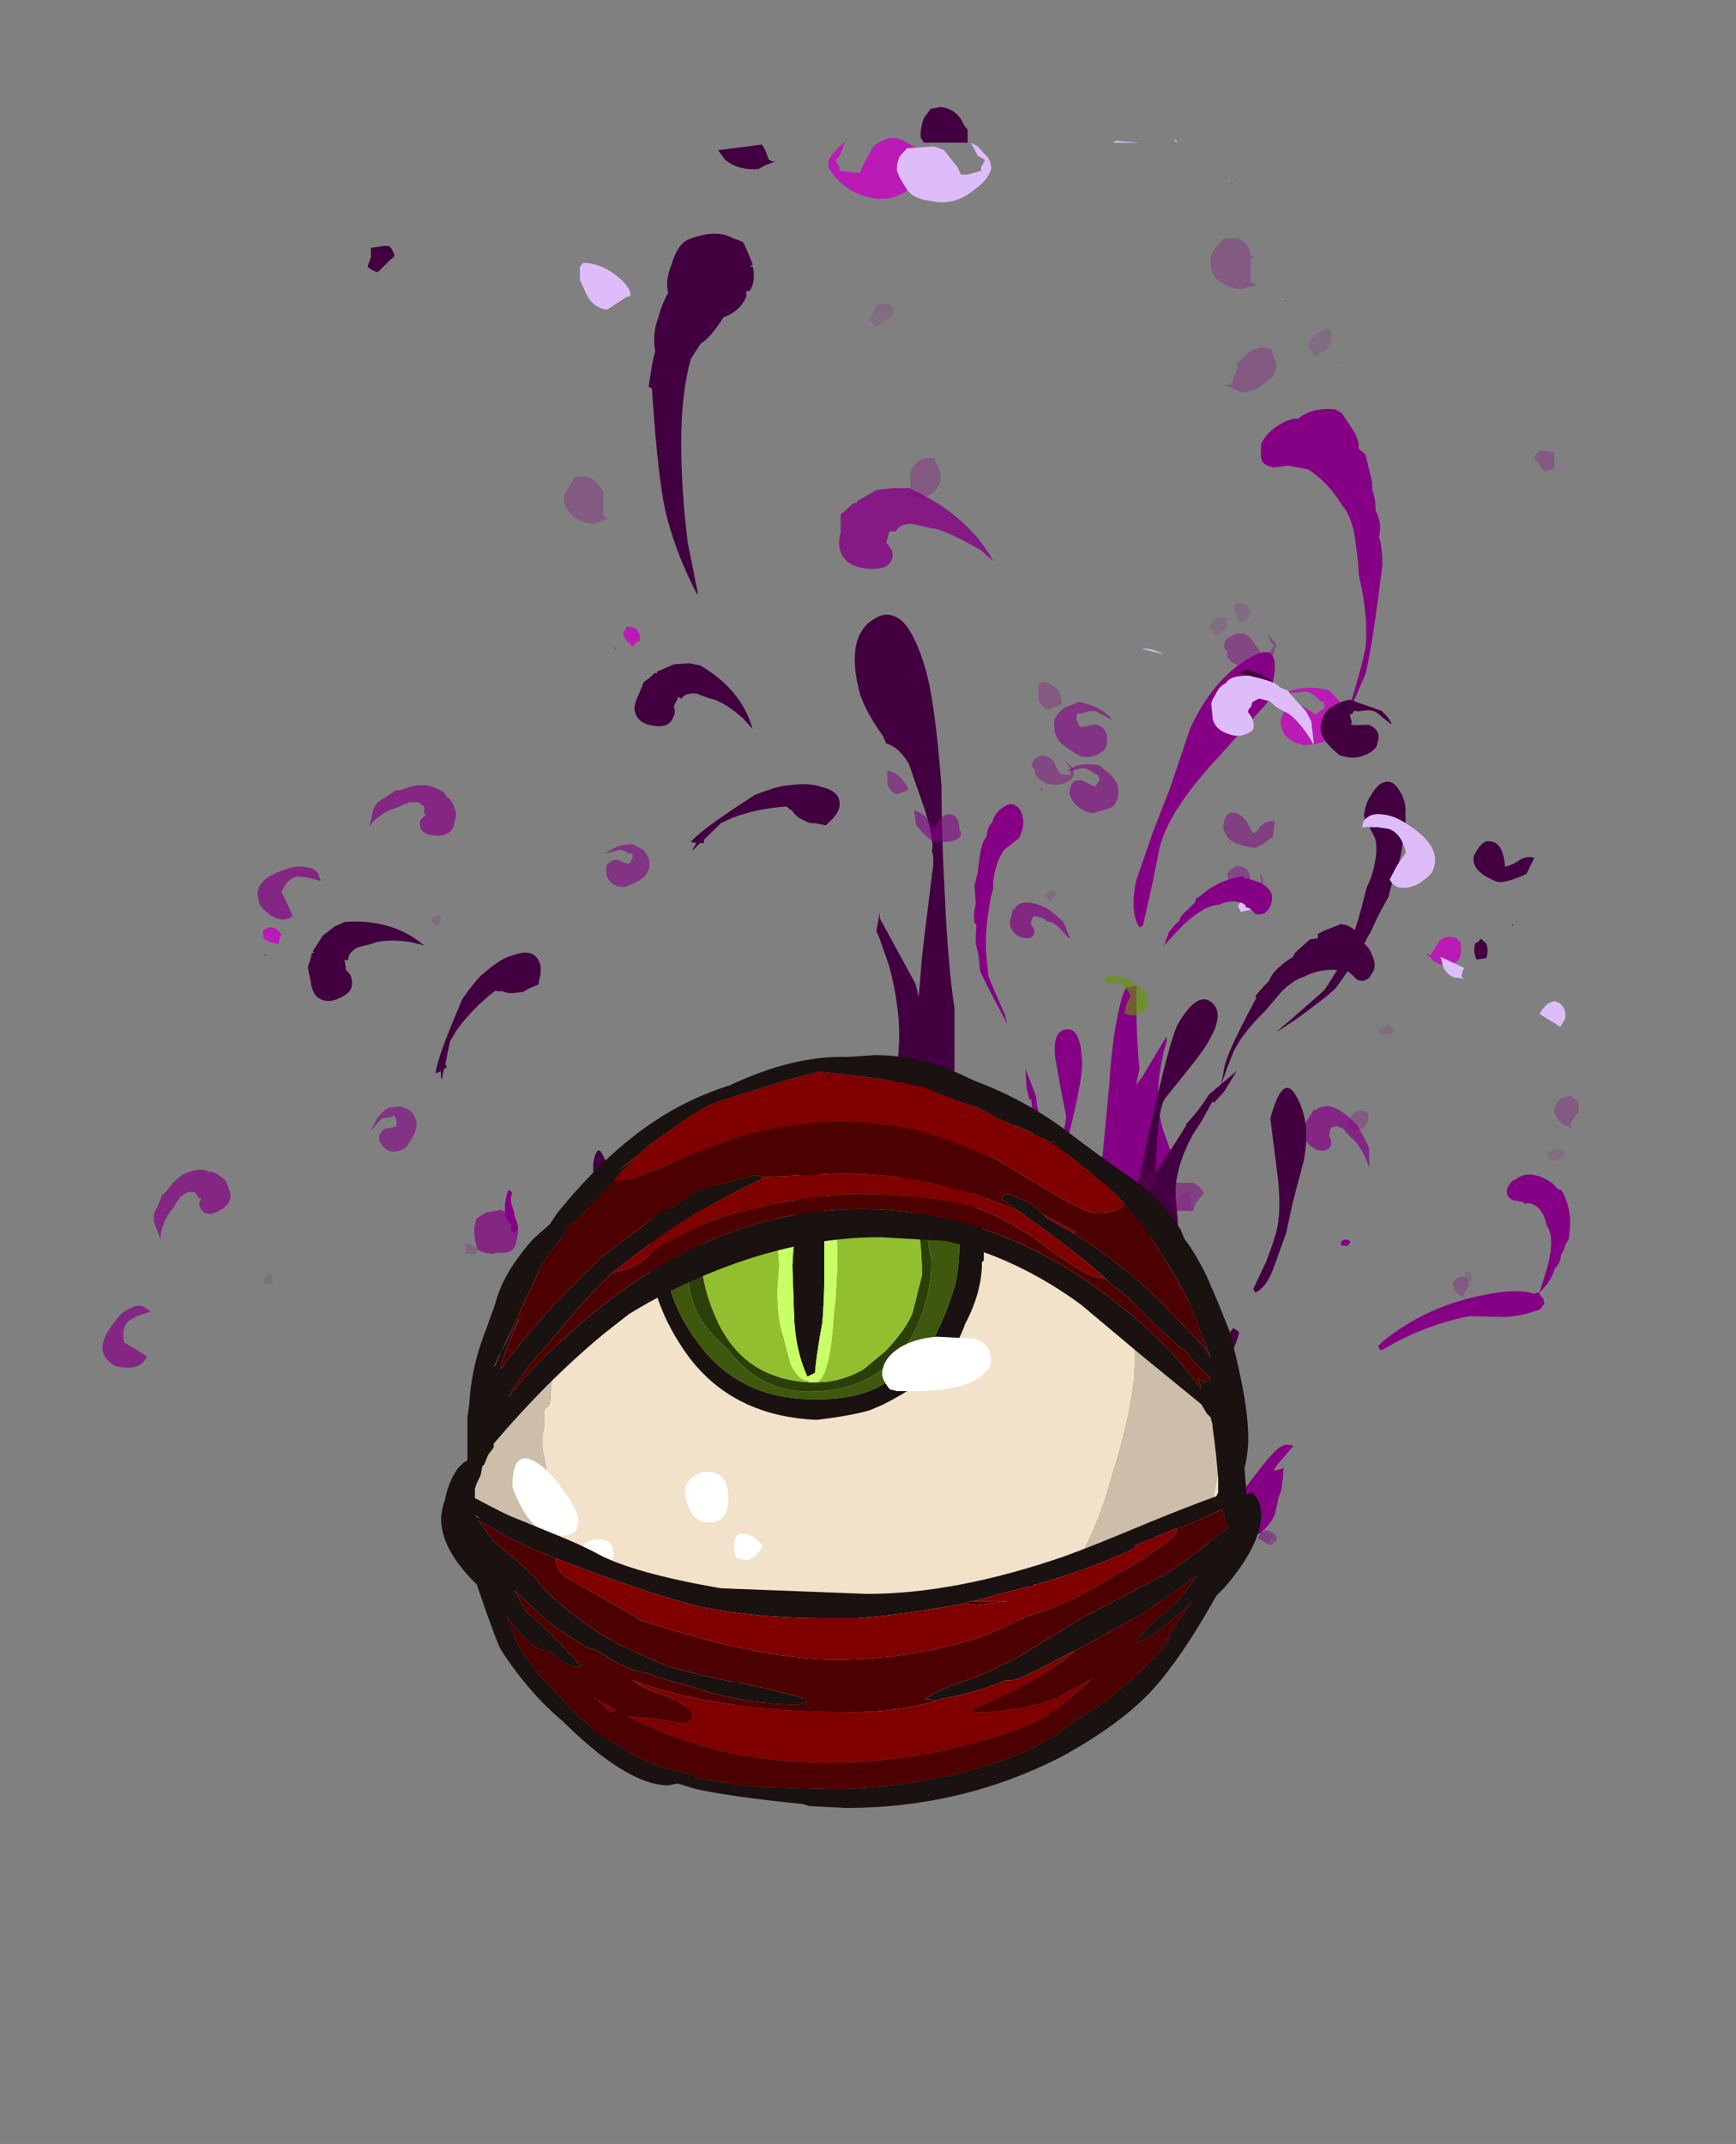 <?xml version="1.0" encoding="UTF-8" standalone="no"?>
<svg xmlns:ffdec="https://www.free-decompiler.com/flash" xmlns:xlink="http://www.w3.org/1999/xlink" ffdec:objectType="frame" height="399.7px" width="323.7px" xmlns="http://www.w3.org/2000/svg">
  <rect width="100%" height="100%" fill="#808080" stroke="none"/>
  <g transform="matrix(1.0, 0.0, 0.0, 1.0, 157.85, 337.4)">
    <use ffdec:characterId="521" height="21.35" transform="matrix(-12.573, 0.0, 0.0, 7.0, 99.901, -261.1)" width="5.1" xlink:href="#shape0"/>
    <use ffdec:characterId="96" height="19.6" transform="matrix(-12.133, 0.0, 0.0, 7.0, 34.083, -246.4)" width="2.9" xlink:href="#shape1"/>
    <use ffdec:characterId="101" height="25.6" transform="matrix(-12.133, 0.0, 0.0, 7.0, 23.77, -294.0)" width="5.0" xlink:href="#shape2"/>
    <use ffdec:characterId="522" height="26.4" transform="matrix(-12.573, 0.0, 0.0, 7.0, 80.413, -303.45)" width="6.05" xlink:href="#shape3"/>
    <use ffdec:characterId="523" height="23.75" transform="matrix(-12.573, 0.0, 0.0, 7.0, 131.962, -281.4)" width="7.45" xlink:href="#shape4"/>
    <use ffdec:characterId="519" height="28.8" transform="matrix(-12.573, 0.0, 0.0, 7.0, 33.894, -320.95)" width="2.95" xlink:href="#shape5"/>
    <use ffdec:characterId="524" height="28.8" transform="matrix(-12.573, 0.0, 0.0, 7.0, 61.554, -320.95)" width="8.85" xlink:href="#shape6"/>
    <use ffdec:characterId="534" height="22.4" transform="matrix(7.0, 0.0, 0.0, 3.897, -109.9, -190.945)" width="6.95" xlink:href="#shape7"/>
    <use ffdec:characterId="531" height="17.0" transform="matrix(7.0, 0.0, 0.0, 3.897, -78.05, -169.899)" width="1.3" xlink:href="#shape8"/>
    <use ffdec:characterId="535" height="19.5" transform="matrix(7.0, 0.0, 0.0, 3.897, -52.85, -180.032)" width="2.3" xlink:href="#shape9"/>
    <use ffdec:characterId="536" height="30.95" transform="matrix(7.0, 0.0, 0.0, 3.897, -53.2, -226.021)" width="7.4" xlink:href="#shape10"/>
    <use ffdec:characterId="525" height="24.85" transform="matrix(-10.439, 0.0, 0.0, 7.0, -41.207, -258.35)" width="2.6" xlink:href="#shape11"/>
    <use ffdec:characterId="534" height="22.4" transform="matrix(5.803, -3.891, 2.166, 3.231, -149.507, -101.052)" width="6.95" xlink:href="#shape7"/>
    <use ffdec:characterId="531" height="17.0" transform="matrix(5.803, -3.891, 2.166, 3.231, -111.405, -101.31)" width="1.3" xlink:href="#shape8"/>
    <use ffdec:characterId="535" height="19.5" transform="matrix(5.803, -3.891, 2.166, 3.231, -96.147, -123.718)" width="2.3" xlink:href="#shape9"/>
    <use ffdec:characterId="536" height="30.95" transform="matrix(5.803, -3.891, 2.166, 3.231, -122, -161.647)" width="7.4" xlink:href="#shape10"/>
    <use ffdec:characterId="526" height="21.9" transform="matrix(-5.922, -3.709, -2.065, 3.297, 140.566, -111.201)" width="5.45" xlink:href="#shape12"/>
    <use ffdec:characterId="527" height="19.8" transform="matrix(-5.922, -3.709, -2.065, 3.297, 104.415, -122.594)" width="2.75" xlink:href="#shape13"/>
    <use ffdec:characterId="107" height="26.7" transform="matrix(-5.715, -3.579, -2.065, 3.297, 115.546, -150.969)" width="5.0" xlink:href="#shape14"/>
    <use ffdec:characterId="522" height="26.4" transform="matrix(-5.922, -3.709, -2.065, 3.297, 142.744, -135.084)" width="6.05" xlink:href="#shape3"/>
    <use ffdec:characterId="528" height="24.15" transform="matrix(-5.922, -3.709, -2.065, 3.297, 137.954, -125.461)" width="3.4" xlink:href="#shape15"/>
    <use ffdec:characterId="529" height="29.95" transform="matrix(-5.922, -3.709, -2.065, 3.297, 127.776, -161.213)" width="2.6" xlink:href="#shape16"/>
    <use ffdec:characterId="530" height="29.95" transform="matrix(-5.922, -3.709, -2.065, 3.297, 141.101, -152.868)" width="9.45" xlink:href="#shape17"/>
    <use ffdec:characterId="513" height="20.1" transform="matrix(6.786, 1.695, -0.944, 3.778, 27.517, -188.398)" width="5.3" xlink:href="#shape18"/>
    <use ffdec:characterId="87" height="19.4" transform="matrix(6.549, 1.635, -0.944, 3.778, 62.382, -176.882)" width="2.7" xlink:href="#shape19"/>
    <use ffdec:characterId="92" height="24.7" transform="matrix(6.549, 1.635, -0.944, 3.778, 73.703, -198.54)" width="5.0" xlink:href="#shape20"/>
    <use ffdec:characterId="514" height="24.75" transform="matrix(6.786, 1.695, -0.944, 3.778, 19.133, -212.568)" width="9.45" xlink:href="#shape21"/>
    <use ffdec:characterId="512" height="27.6" transform="matrix(6.786, 1.695, -0.944, 3.778, 71.927, -213.232)" width="3.25" xlink:href="#shape22"/>
    <use ffdec:characterId="515" height="31.8" transform="matrix(6.786, 1.695, -0.944, 3.778, 58.651, -230.797)" width="8.95" xlink:href="#shape23"/>
    <use ffdec:characterId="545" height="24.15" transform="matrix(-12.573, 0.0, 0.0, 7.0, 93.615, -284.2)" width="3.4" xlink:href="#shape24"/>
    <use ffdec:characterId="531" height="17.0" transform="matrix(-12.573, 0.0, 0.0, 7.0, 76.642, -230.65)" width="1.3" xlink:href="#shape8"/>
    <use ffdec:characterId="546" height="21.15" transform="matrix(-12.573, 0.0, 0.0, 7.0, 31.38, -260.4)" width="1.85" xlink:href="#shape25"/>
    <use ffdec:characterId="547" height="29.95" transform="matrix(-12.573, 0.0, 0.0, 7.0, 27.608, -329.0)" width="9.3" xlink:href="#shape26"/>
    <use ffdec:characterId="531" height="17.0" transform="matrix(-5.922, -3.709, -2.065, 3.297, 119.492, -101.906)" width="1.3" xlink:href="#shape8"/>
    <use ffdec:characterId="546" height="21.15" transform="matrix(-5.922, -3.709, -2.065, 3.297, 106.948, -129.271)" width="1.85" xlink:href="#shape25"/>
    <use ffdec:characterId="548" height="30.3" transform="matrix(-5.922, -3.709, -2.065, 3.297, 124.353, -164.963)" width="1.15" xlink:href="#shape27"/>
    <use ffdec:characterId="540" height="22.85" transform="matrix(6.786, 1.695, -0.944, 3.778, 10.894, -206.999)" width="6.9" xlink:href="#shape28"/>
    <use ffdec:characterId="531" height="17.0" transform="matrix(6.786, 1.695, -0.944, 3.778, 37.477, -174.873)" width="1.3" xlink:href="#shape8"/>
    <use ffdec:characterId="541" height="20.35" transform="matrix(6.786, 1.695, -0.944, 3.778, 64.822, -181.892)" width="2.1" xlink:href="#shape29"/>
    <use ffdec:characterId="542" height="27.6" transform="matrix(6.786, 1.695, -0.944, 3.778, 73.285, -212.893)" width="8.85" xlink:href="#shape30"/>
    <use ffdec:characterId="459" height="15.35" transform="matrix(7.0, 0.0, 0.0, 7.0, -70.35, -125.3)" width="20.2" xlink:href="#shape31"/>
    <use ffdec:characterId="461" height="61.95" transform="matrix(1.0, 0.0, 0.0, 1.0, -36.7, -134.65)" width="62.3" xlink:href="#sprite0"/>
    <use ffdec:characterId="326" height="6.15" transform="matrix(7.0, 0.0, 0.0, 7.0, -62.3, -88.55)" width="12.75" xlink:href="#shape33"/>
    <use ffdec:characterId="485" height="20.05" transform="matrix(7.0, 0.0, 0.0, 7.0, -75.6, -140.7)" width="21.85" xlink:href="#shape34"/>
  </g>
  <defs>
    <g id="shape0" transform="matrix(1.0, 0.0, 0.0, 1.0, 6.2, 19.45)">
      <path d="M-3.0 -2.6 L-3.0 -2.75 -2.65 -1.7 -2.55 -1.45 -2.6 -1.9 Q-2.55 -2.6 -2.55 -4.1 L-2.4 -4.05 Q-2.4 -4.0 -2.4 -4.05 L-2.35 -3.85 Q-2.2 -2.95 -2.15 -1.45 L-2.05 0.45 -2.0 0.5 Q-1.95 0.7 -1.95 0.95 L-2.0 1.35 Q-2.05 1.8 -2.3 1.85 L-2.55 1.85 -2.6 1.9 Q-2.9 1.9 -3.05 1.65 L-3.05 1.55 Q-3.15 1.0 -3.1 0.5 L-2.95 -0.25 Q-2.8 -1.1 -2.95 -2.25 L-2.95 -2.3 -3.0 -2.6 M-2.8 -6.9 L-2.9 -7.8 Q-3.05 -8.8 -3.75 -10.15 L-4.5 -11.65 Q-4.8 -13.4 -4.25 -12.85 -3.7 -12.3 -3.35 -10.95 L-3.05 -9.35 -2.8 -8.2 -2.55 -6.9 Q-2.45 -6.05 -2.6 -5.65 L-2.65 -5.7 -2.8 -6.9 M-4.95 -19.2 L-4.9 -19.2 Q-4.75 -19.15 -4.6 -18.95 -4.45 -18.75 -4.4 -18.5 L-4.4 -18.2 Q-4.4 -17.95 -4.6 -17.9 L-4.8 -17.95 -5.1 -17.85 Q-5.4 -17.5 -5.6 -16.9 -5.75 -16.6 -5.8 -15.95 -5.85 -15.3 -5.85 -15.05 -6.0 -13.9 -5.95 -13.1 -5.9 -12.6 -5.7 -11.45 L-5.7 -11.35 -5.95 -12.4 Q-6.05 -13.1 -6.2 -15.3 L-6.2 -15.35 Q-6.2 -15.8 -6.15 -16.05 -6.2 -16.45 -6.1 -16.75 -6.1 -17.1 -6.05 -17.3 L-6.05 -17.5 -5.95 -18.25 -5.85 -18.4 -5.85 -18.55 -5.8 -18.8 -5.6 -19.35 -5.5 -19.45 Q-5.15 -19.5 -4.95 -19.2" fill="#860086" fill-rule="evenodd" stroke="none"/>
      <path d="M-1.1 -11.7 Q-1.15 -11.5 -1.25 -11.45 L-1.45 -11.6 -1.45 -11.65 Q-1.45 -11.75 -1.4 -11.95 -1.3 -12.15 -1.15 -12.2 L-1.1 -12.1 -1.1 -11.7" fill="#860086" fill-opacity="0.298" fill-rule="evenodd" stroke="none"/>
      <path d="M-4.35 -13.1 L-4.25 -13.35 Q-4.15 -13.55 -4.0 -13.45 L-3.9 -13.35 Q-3.85 -13.25 -3.85 -13.1 L-3.9 -13.0 -3.9 -12.85 Q-3.95 -12.7 -4.1 -12.6 -4.3 -12.5 -4.45 -12.7 -4.6 -12.85 -4.6 -13.05 -4.65 -13.15 -4.6 -13.25 L-4.5 -13.45 -4.55 -13.25 -4.6 -13.15 -4.55 -13.05 -4.55 -13.0 -4.4 -12.95 -4.35 -13.1" fill="#860086" fill-opacity="0.447" fill-rule="evenodd" stroke="none"/>
      <path d="M-3.45 1.2 L-3.4 1.15 -3.05 1.15 Q-3.0 1.35 -3.0 1.55 L-3.0 1.9 -3.4 1.9 Q-3.4 1.8 -3.45 1.65 L-3.55 1.45 Q-3.55 1.35 -3.45 1.2" fill="#860086" fill-opacity="0.498" fill-rule="evenodd" stroke="none"/>
    </g>
    <g id="shape1" transform="matrix(1.0, 0.0, 0.0, 1.0, 1.0, 17.35)">
      <path d="M1.65 -17.0 L1.65 -16.95 1.7 -16.95 1.9 -16.65 1.9 -16.15 Q1.95 -15.9 1.9 -15.65 1.8 -15.2 1.4 -15.2 1.1 -15.2 1.1 -15.6 1.1 -15.7 1.2 -15.9 L1.15 -16.2 1.05 -16.2 Q1.0 -16.4 0.8 -16.4 L0.55 -16.3 0.4 -16.25 Q0.15 -16.1 -0.25 -15.7 L-0.45 -15.4 Q-0.05 -16.65 0.85 -17.35 L1.1 -17.35 1.35 -17.3 1.65 -17.0 M0.05 -0.1 L0.1 1.15 0.1 1.55 0.0 1.9 Q-0.15 2.25 -0.35 2.25 L-0.65 2.25 Q-0.9 2.25 -1.0 2.0 L-1.0 1.9 Q-1.0 1.4 -0.85 1.0 L-0.6 0.35 -0.55 0.15 -0.5 0.1 -0.3 -0.15 0.0 -0.15 0.05 -0.1" fill="#860086" fill-opacity="0.8" fill-rule="evenodd" stroke="none"/>
    </g>
    <g id="shape2" transform="matrix(1.0, 0.0, 0.0, 1.0, 0.15, 24.15)">
      <path d="M4.55 -22.55 Q4.65 -22.25 4.7 -21.9 4.8 -21.45 4.75 -21.0 4.8 -20.7 4.85 -20.05 L4.8 -20.0 Q4.7 -17.3 4.55 -16.45 4.4 -15.5 4.1 -14.5 L4.1 -14.6 4.25 -15.9 Q4.35 -17.3 4.35 -18.55 4.35 -19.9 4.2 -20.8 L4.05 -21.2 Q3.9 -21.35 3.7 -21.9 3.45 -22.05 3.35 -22.45 L3.35 -22.6 3.3 -22.6 Q3.2 -22.85 3.25 -23.25 L3.3 -23.25 3.25 -23.3 Q3.35 -23.75 3.4 -23.9 3.45 -23.95 3.55 -24.0 3.8 -24.25 4.2 -24.0 4.4 -23.9 4.5 -23.3 4.6 -22.85 4.55 -22.55 M1.35 -13.9 Q1.85 -13.45 1.6 -11.85 1.5 -11.35 1.25 -10.75 L1.2 -10.55 Q1.0 -10.45 0.85 -10.0 L0.6 -8.75 Q0.45 -7.85 0.5 -7.7 0.45 -7.45 0.5 -7.05 L0.5 -7.0 0.6 -5.6 0.65 -4.85 0.7 -3.8 0.75 -4.15 1.3 -5.9 1.3 -6.05 1.35 -5.55 1.3 -5.35 1.15 -4.6 Q0.85 -2.6 1.15 -1.25 L1.35 -0.25 Q1.4 0.3 1.3 1.0 L1.3 1.2 Q1.1 1.45 0.7 1.45 L0.6 1.45 0.55 1.4 0.35 1.4 Q0.05 1.35 -0.1 0.75 L-0.15 0.25 Q-0.15 -0.05 -0.05 -0.3 L0.15 -1.3 0.15 -3.5 Q0.25 -4.6 0.3 -6.55 0.35 -8.1 0.35 -9.4 0.45 -11.7 0.6 -12.55 0.75 -13.45 0.95 -13.8 1.15 -14.1 1.35 -13.9" fill="#420040" fill-rule="evenodd" stroke="none"/>
    </g>
    <g id="shape3" transform="matrix(1.0, 0.0, 0.0, 1.0, 4.65, 25.5)">
      <path d="M-3.95 -25.45 L-4.0 -25.45 -3.95 -25.5 -3.95 -25.45 M-4.0 -24.0 L-3.85 -24.0 -3.75 -23.8 Q-3.65 -23.6 -3.65 -23.4 -3.65 -23.2 -3.7 -23.0 -3.85 -22.7 -4.1 -22.65 L-4.2 -22.7 -4.35 -22.75 -4.25 -22.85 -4.25 -23.45 -4.3 -23.5 -4.25 -23.55 Q-4.2 -24.0 -4.0 -24.0" fill="#860086" fill-opacity="0.298" fill-rule="evenodd" stroke="none"/>
      <path d="M-1.3 0.9 L-1.4 0.9 -1.65 0.8 -1.7 0.35 Q-1.7 -0.05 -1.4 -0.1 -1.0 -0.15 -0.95 0.45 L-0.95 0.8 -1.1 0.85 -1.2 0.85 -1.25 0.9 -1.3 0.9" fill="#860086" fill-opacity="0.4" fill-rule="evenodd" stroke="none"/>
      <path d="M1.05 -22.0 Q1.05 -22.2 1.1 -22.25 L1.3 -22.25 Q1.3 -22.2 1.35 -22.05 L1.4 -21.85 Q1.4 -21.75 1.3 -21.65 L1.1 -21.9 1.05 -22.0" fill="#860086" fill-opacity="0.149" fill-rule="evenodd" stroke="none"/>
    </g>
    <g id="shape4" transform="matrix(1.0, 0.0, 0.0, 1.0, 8.75, 22.35)">
      <path d="M-1.75 1.4 L-1.9 1.4 -1.95 1.05 Q-2.05 0.55 -1.65 0.45 -1.4 0.45 -1.3 0.8 L-1.3 1.2 Q-1.35 1.3 -1.45 1.35 L-1.7 1.35 -1.75 1.4" fill="#860086" fill-opacity="0.4" fill-rule="evenodd" stroke="none"/>
      <path d="M-4.05 -20.7 L-4.05 -20.55 -4.0 -20.3 -3.95 -20.1 -3.85 -20.1 -4.0 -20.0 -4.1 -19.9 Q-4.3 -19.9 -4.45 -20.15 -4.6 -20.3 -4.6 -20.45 -4.65 -20.6 -4.6 -20.8 L-4.55 -21.05 -4.45 -21.1 Q-4.25 -21.1 -4.1 -20.75 L-4.05 -20.7 M-8.75 -18.1 L-8.75 -18.3 -8.6 -18.35 -8.55 -18.35 Q-8.5 -18.35 -8.45 -18.15 L-8.5 -18.05 -8.6 -17.8 Q-8.7 -17.8 -8.75 -17.9 L-8.75 -18.1 M-4.75 -22.3 L-4.8 -22.35 -4.75 -22.35 -4.75 -22.3" fill="#860086" fill-opacity="0.298" fill-rule="evenodd" stroke="none"/>
    </g>
    <g id="shape5" transform="matrix(1.0, 0.0, 0.0, 1.0, 0.95, 28.0)">
      <path d="M0.4 -28.0 L0.4 -28.0 M0.7 -26.4 L0.9 -26.6 Q1.1 -26.8 1.35 -26.45 L1.5 -25.95 1.55 -25.75 1.6 -25.75 1.85 -25.8 1.85 -25.9 1.9 -26.05 1.9 -26.1 1.85 -26.2 1.75 -26.65 1.75 -26.6 1.85 -26.45 1.95 -26.25 Q2.05 -26.05 2.0 -25.85 1.9 -25.55 1.7 -25.3 1.35 -24.95 1.05 -25.1 0.8 -25.25 0.7 -25.5 0.65 -25.55 0.65 -25.8 L0.6 -26.0 Q0.6 -26.25 0.7 -26.4 M-0.15 -0.55 L-0.1 -0.5 Q0.05 -0.2 0.05 -0.05 L-0.1 0.3 Q-0.2 0.55 -0.2 0.7 L-0.2 0.75 -0.35 0.8 -0.7 0.8 -0.9 0.75 -0.95 0.15 Q-0.95 -0.2 -0.8 -0.55 L-0.15 -0.55" fill="#c800c2" fill-opacity="0.8" fill-rule="evenodd" stroke="none"/>
    </g>
    <g id="shape6" transform="matrix(1.0, 0.0, 0.0, 1.0, 3.15, 28.0)">
      <path d="M0.85 -26.4 L0.95 -26.2 Q1.0 -26.05 1.0 -25.8 L0.95 -25.6 0.85 -25.3 Q0.75 -25.05 0.5 -25.0 0.15 -24.85 -0.15 -25.3 -0.35 -25.55 -0.4 -25.85 -0.4 -26.1 -0.3 -26.25 L-0.2 -26.45 Q-0.15 -26.5 -0.1 -26.55 L-0.2 -26.2 -0.3 -26.1 -0.3 -26.05 -0.25 -25.9 -0.25 -25.8 -0.05 -25.7 0.05 -25.7 0.1 -25.9 0.3 -26.35 0.45 -26.45 0.85 -26.4 M5.7 -22.9 L5.6 -22.5 Q5.5 -22.15 5.3 -22.1 L5.0 -22.45 Q4.95 -22.45 4.95 -22.5 4.95 -22.7 5.15 -23.0 5.4 -23.35 5.65 -23.35 L5.7 -23.25 5.7 -22.9 M-3.15 -26.6 L-3.1 -26.65 -3.15 -26.55 -3.15 -26.6 M-1.75 -28.0 L-1.75 -28.0 M-1.0 -0.6 L-0.4 -0.5 -0.4 -0.45 Q-0.3 -0.15 -0.3 0.25 L-0.45 0.8 -0.9 0.8 -0.95 0.75 -1.0 0.75 -1.15 0.7 Q-1.1 0.55 -1.2 0.25 L-1.25 -0.15 Q-1.25 -0.3 -1.05 -0.55 L-1.0 -0.6 M-2.25 -26.6 L-2.2 -26.55 -2.6 -26.55 -2.25 -26.6" fill="#debcfa" fill-rule="evenodd" stroke="none"/>
    </g>
    <g id="shape7" transform="matrix(1.0, 0.0, 0.0, 1.0, 8.9, 20.5)">
      <path d="M-5.7 -19.7 L-5.3 -20.15 -5.25 -20.25 -5.05 -20.3 Q-4.6 -20.65 -4.25 -20.45 -3.9 -20.25 -3.85 -19.95 L-3.8 -19.9 Q-3.7 -19.75 -3.65 -19.45 L-3.6 -19.2 -3.6 -19.05 -3.65 -18.7 Q-3.7 -18.15 -4.05 -18.1 -4.25 -18.1 -4.4 -18.2 -4.55 -18.35 -4.55 -18.5 -4.6 -18.8 -4.5 -18.95 L-4.4 -19.1 -4.45 -19.15 -4.45 -19.5 -4.6 -19.7 -4.85 -19.7 -4.9 -19.65 -5.0 -19.6 -5.1 -19.5 -5.25 -19.4 Q-5.55 -19.25 -5.85 -18.7 L-5.9 -18.55 -5.9 -18.6 -5.8 -19.4 -5.7 -19.7 M-4.45 -18.25 L-4.45 -18.25 M-7.6 -16.6 Q-7.3 -16.55 -7.25 -16.15 L-7.2 -15.95 -7.25 -15.95 -7.55 -16.1 -7.8 -16.15 Q-8.1 -16.1 -8.25 -15.4 L-8.1 -14.85 Q-8.0 -14.45 -7.95 -14.25 L-8.05 -14.15 -8.15 -14.1 Q-8.4 -14.05 -8.65 -14.45 -8.85 -14.75 -8.85 -14.95 -9.05 -15.95 -8.2 -16.45 -7.9 -16.7 -7.6 -16.6 M-1.95 0.7 Q-1.95 0.8 -1.95 0.95 L-2.0 1.35 Q-2.05 1.8 -2.3 1.85 L-2.55 1.85 -2.6 1.9 Q-2.9 1.9 -3.05 1.65 L-3.05 1.55 Q-3.15 1.0 -3.1 0.5 L-3.05 0.2 -3.0 0.15 Q-2.9 0.0 -2.75 -0.1 L-2.4 -0.2 -2.3 -0.1 -2.3 0.1 -2.2 0.4 -2.15 0.5 -2.15 0.8 -2.05 0.95 -1.95 0.7" fill="#860086" fill-opacity="0.698" fill-rule="evenodd" stroke="none"/>
      <path d="M-2.3 -0.1 L-2.3 -0.5 Q-2.25 -1.05 -2.2 -1.15 L-2.15 -1.1 -2.1 -1.0 Q-2.2 -0.7 -2.05 -0.1 L-2.05 0.05 -2.0 0.3 Q-1.95 0.5 -1.95 0.7 L-2.05 0.95 -2.15 0.8 -2.15 0.5 -2.2 0.4 -2.3 0.1 -2.3 -0.1" fill="#860086" fill-rule="evenodd" stroke="none"/>
    </g>
    <g id="shape8" transform="matrix(1.0, 0.0, 0.0, 1.0, 4.35, 15.1)">
      <path d="M-3.95 -14.9 L-3.95 -14.9 M-4.35 -15.05 L-4.35 -15.05 M-3.85 -13.65 L-3.85 -13.65 M-4.05 -14.3 L-4.0 -14.2 -4.0 -14.1 Q-4.0 -14.05 -4.05 -13.9 L-4.1 -13.75 -4.25 -13.95 Q-4.25 -14.15 -4.15 -14.25 L-4.05 -14.3" fill="#860086" fill-opacity="0.149" fill-rule="evenodd" stroke="none"/>
      <path d="M-3.35 1.85 L-3.35 1.4 Q-3.05 1.5 -3.05 1.65 L-3.05 1.9 -3.4 1.9 -3.35 1.85" fill="#860086" fill-opacity="0.2" fill-rule="evenodd" stroke="none"/>
    </g>
    <g id="shape9" transform="matrix(1.0, 0.0, 0.0, 1.0, 0.75, 17.7)">
      <path d="M0.7 -16.95 L0.9 -16.8 1.0 -16.75 1.05 -16.85 1.1 -17.05 1.1 -17.25 1.0 -17.25 Q0.8 -17.5 0.7 -17.4 L0.35 -17.25 0.6 -17.5 Q0.8 -17.7 1.1 -17.7 L1.4 -17.4 Q1.55 -17.05 1.55 -16.8 1.55 -16.3 1.35 -16.05 1.2 -15.85 0.9 -15.65 L0.85 -15.65 Q0.65 -15.65 0.5 -15.9 0.4 -16.15 0.4 -16.35 L0.4 -16.65 Q0.5 -16.95 0.7 -16.95 M0.1 0.65 L0.1 1.05 0.0 1.45 Q-0.15 1.8 -0.35 1.8 L-0.75 1.8 -0.75 0.75 Q-0.6 0.4 -0.45 0.4 L0.0 0.4 0.1 0.55 0.1 0.65 M-0.3 -16.25 L-0.3 -16.25" fill="#860086" fill-opacity="0.6" fill-rule="evenodd" stroke="none"/>
    </g>
    <g id="shape10" transform="matrix(1.0, 0.0, 0.0, 1.0, 0.8, 29.5)">
      <path d="M2.9 -26.25 Q4.0 -25.1 4.3 -23.2 L4.05 -23.7 Q3.65 -24.35 3.3 -24.6 L3.1 -24.7 2.8 -24.9 Q2.5 -24.95 2.4 -24.65 2.35 -24.7 2.3 -24.75 L2.3 -24.65 2.2 -24.3 Q2.25 -24.0 2.2 -23.85 2.1 -23.25 1.7 -23.35 1.2 -23.45 1.15 -24.15 1.15 -24.45 1.25 -24.8 L1.4 -25.45 1.55 -25.65 1.7 -25.9 1.75 -25.85 1.75 -25.95 2.2 -26.3 2.6 -26.35 2.9 -26.25 M5.85 -18.7 Q5.8 -18.7 5.65 -18.85 5.45 -19.0 5.35 -19.3 L5.3 -19.35 5.2 -19.5 Q4.4 -19.4 3.75 -18.95 L3.45 -18.7 3.0 -17.9 3.0 -17.75 2.9 -17.75 2.7 -17.4 2.7 -17.45 2.8 -17.75 2.65 -17.8 Q2.9 -18.35 4.1 -19.75 L4.35 -20.05 Q4.85 -20.4 5.15 -20.5 L5.2 -20.5 Q5.8 -20.65 6.1 -20.45 L6.2 -20.4 Q6.7 -20.15 6.6 -19.4 6.55 -19.15 6.45 -18.95 L6.25 -18.6 5.95 -18.7 5.85 -18.7 M0.8 -2.0 L1.0 -1.65 1.05 -1.5 1.3 -0.25 Q1.35 0.3 1.25 1.0 L1.25 1.2 Q1.05 1.45 0.7 1.45 L0.6 1.45 0.55 1.4 0.35 1.4 Q0.05 1.35 -0.1 0.75 L-0.15 0.25 Q-0.15 -0.05 -0.05 -0.3 L0.1 -1.1 0.1 -1.55 Q0.0 -2.3 0.1 -2.8 0.15 -3.05 0.2 -3.05 L0.25 -3.0 Q0.4 -2.6 0.45 -2.05 L0.8 -2.0" fill="#420040" fill-rule="evenodd" stroke="none"/>
      <path d="M1.5 -29.5 L1.5 -29.5 M0.85 -29.1 L0.85 -29.1 M0.95 -28.1 L1.0 -28.1 1.15 -28.05 Q1.3 -27.85 1.3 -27.5 L1.3 -27.45 Q1.15 -27.3 1.1 -27.15 L0.95 -27.4 Q0.85 -27.65 0.85 -27.8 L0.95 -28.1 M0.65 -27.1 L0.65 -26.95 0.6 -27.15 0.65 -27.1 M-0.25 0.75 L-0.35 0.8 -0.7 0.8 -0.8 0.75 -0.8 0.3 Q-0.8 0.0 -0.35 -0.1 -0.25 0.1 -0.25 0.65 L-0.25 0.75" fill="#c800c2" fill-opacity="0.8" fill-rule="evenodd" stroke="none"/>
    </g>
    <g id="shape11" transform="matrix(1.0, 0.0, 0.0, 1.0, 2.15, 24.9)">
      <path d="M-1.25 -24.85 L-1.25 -24.85 M-1.75 -23.0 L-1.75 -23.1 Q-1.6 -23.5 -1.4 -23.5 L-1.25 -23.5 -1.15 -23.25 Q-1.05 -23.05 -1.05 -22.9 -1.05 -22.75 -1.15 -22.55 -1.3 -22.25 -1.6 -22.25 L-1.7 -22.3 -1.85 -22.4 -1.8 -22.4 -1.75 -22.45 -1.75 -23.0" fill="#860086" fill-opacity="0.298" fill-rule="evenodd" stroke="none"/>
      <path d="M0.25 -0.05 L-0.1 -0.05 Q-0.25 -0.05 -0.35 -0.15 L-0.4 -0.6 Q-0.4 -0.95 -0.05 -0.95 0.4 -0.95 0.4 -0.45 L0.45 -0.1 0.25 -0.05" fill="#860086" fill-opacity="0.4" fill-rule="evenodd" stroke="none"/>
    </g>
    <g id="shape12" transform="matrix(1.0, 0.0, 0.0, 1.0, 6.2, 20.0)">
      <path d="M-4.9 -19.9 L-4.7 -20.0 Q-3.95 -20.05 -3.8 -19.2 L-3.75 -19.1 -3.75 -19.05 Q-3.7 -18.6 -3.8 -18.45 -3.85 -18.3 -4.0 -18.3 -4.05 -18.3 -4.3 -18.5 L-4.35 -18.45 Q-4.45 -18.7 -4.7 -18.65 -4.95 -18.55 -5.15 -18.15 -5.5 -17.9 -5.75 -16.55 L-5.95 -15.2 -5.9 -15.2 -5.85 -15.05 Q-5.55 -14.95 -5.05 -14.25 -3.65 -12.15 -3.1 -9.3 L-3.05 -8.95 Q-3.1 -8.9 -3.15 -8.85 L-3.2 -8.9 Q-3.8 -11.0 -4.7 -12.5 L-5.5 -13.35 Q-5.85 -13.8 -6.05 -14.25 L-6.15 -14.45 -6.2 -14.6 -6.2 -14.8 Q-6.25 -14.9 -6.15 -15.0 -6.15 -15.1 -6.05 -15.1 L-5.95 -15.2 -6.0 -15.8 -6.0 -15.85 Q-6.0 -16.35 -5.95 -16.6 -6.0 -17.0 -5.9 -17.3 -5.9 -17.6 -5.85 -17.85 L-5.85 -18.15 -5.7 -18.7 Q-5.45 -19.5 -5.0 -19.95 L-4.9 -19.9 M-2.9 -0.65 L-2.75 -1.25 Q-2.7 -1.35 -2.65 -1.6 L-2.5 -1.3 -2.45 -1.25 -2.45 -1.55 -2.55 -2.75 Q-2.35 -2.65 -2.3 -2.45 L-2.25 -2.3 Q-2.15 -1.75 -2.1 -0.6 L-2.05 0.35 -2.0 0.5 Q-1.95 0.7 -1.95 0.95 L-2.0 1.35 Q-2.05 1.8 -2.3 1.85 L-2.55 1.85 -2.6 1.9 Q-2.9 1.9 -3.05 1.65 L-3.05 1.55 Q-3.15 1.0 -3.1 0.5 L-2.95 -0.25 -2.9 -0.65" fill="#860086" fill-rule="evenodd" stroke="none"/>
      <path d="M-0.75 -12.2 L-0.8 -12.1 -0.95 -12.25 -0.95 -12.5 -0.9 -12.5 -0.8 -12.45 -0.75 -12.35 -0.75 -12.2" fill="#860086" fill-rule="evenodd" stroke="none"/>
      <path d="M-4.0 -14.85 L-4.0 -14.85 M-4.25 -13.6 L-4.25 -13.7 Q-4.2 -13.95 -4.05 -13.95 L-3.95 -13.9 -3.9 -13.8 Q-3.85 -13.65 -3.85 -13.5 -3.85 -13.4 -3.9 -13.3 -4.0 -13.1 -4.15 -13.1 L-4.25 -13.1 -4.3 -13.2 -4.25 -13.2 -4.25 -13.6" fill="#860086" fill-opacity="0.298" fill-rule="evenodd" stroke="none"/>
      <path d="M-3.5 1.55 Q-3.5 1.3 -3.3 1.3 -3.05 1.3 -3.05 1.65 L-3.05 1.9 -3.35 1.9 -3.45 1.85 -3.5 1.55" fill="#860086" fill-opacity="0.4" fill-rule="evenodd" stroke="none"/>
    </g>
    <g id="shape13" transform="matrix(1.0, 0.0, 0.0, 1.0, 0.95, 17.55)">
      <path d="M0.75 -16.85 L0.55 -16.75 0.4 -16.7 Q0.1 -16.55 -0.2 -16.15 L-0.3 -16.0 -0.3 -16.05 -0.05 -16.75 0.1 -16.95 0.55 -17.4 0.7 -17.45 Q1.15 -17.65 1.45 -17.45 1.65 -17.25 1.7 -16.95 L1.75 -16.9 Q1.75 -16.8 1.75 -16.5 L1.75 -16.15 1.7 -15.85 Q1.55 -15.35 1.2 -15.35 1.05 -15.35 0.95 -15.5 0.85 -15.65 0.85 -15.8 0.85 -16.05 1.0 -16.2 L1.05 -16.3 1.05 -16.35 1.1 -16.55 1.1 -16.65 1.0 -16.85 0.95 -16.85 0.8 -16.9 0.75 -16.85 M0.1 0.8 L0.1 1.55 0.0 1.9 Q-0.15 2.25 -0.35 2.25 L-0.6 2.25 Q-0.85 2.25 -0.95 2.0 L-0.95 1.9 Q-0.95 1.4 -0.85 1.0 L-0.75 0.75 -0.65 0.7 Q-0.6 0.6 -0.45 0.5 L-0.1 0.5 0.1 0.8" fill="#860086" fill-opacity="0.698" fill-rule="evenodd" stroke="none"/>
    </g>
    <g id="shape14" transform="matrix(1.0, 0.0, 0.0, 1.0, 0.15, 25.25)">
      <path d="M4.55 -22.55 Q4.65 -22.25 4.7 -21.9 4.8 -21.45 4.75 -21.0 4.8 -20.7 4.85 -20.05 L4.8 -20.0 Q4.7 -17.3 4.55 -16.45 L4.25 -15.15 4.3 -15.25 Q4.5 -16.65 4.55 -17.3 4.6 -18.3 4.4 -19.7 L4.3 -20.9 Q4.2 -21.65 4.0 -22.05 3.75 -22.8 3.3 -23.2 3.1 -23.45 3.0 -23.4 L2.7 -23.3 Q2.5 -23.35 2.45 -23.7 2.45 -23.9 2.45 -24.1 2.5 -24.45 2.7 -24.65 2.85 -24.9 3.1 -24.95 3.4 -25.35 3.75 -25.25 L3.9 -25.15 4.2 -24.45 4.3 -24.15 4.25 -24.05 4.25 -23.95 4.4 -23.75 4.55 -22.85 4.55 -22.55 M2.4 -17.0 Q3.1 -17.7 2.7 -15.45 L1.85 -13.65 Q1.0 -11.9 0.85 -10.7 0.8 -10.4 0.7 -9.55 L0.6 -8.1 0.5 -8.0 Q0.3 -8.5 0.45 -9.6 L0.65 -11.2 0.95 -12.65 1.3 -14.6 Q1.7 -16.35 2.4 -17.0 M1.0 -3.8 L1.05 -3.7 Q0.9 -2.3 1.15 -1.25 L1.35 -0.25 Q1.4 0.3 1.3 1.0 L1.3 1.2 Q1.1 1.45 0.7 1.45 L0.6 1.45 0.55 1.4 0.35 1.4 Q0.05 1.35 -0.1 0.75 L-0.15 0.25 Q-0.15 -0.05 -0.05 -0.3 L-0.05 -0.4 0.05 -2.75 Q0.1 -4.65 0.25 -5.75 L0.3 -6.0 Q0.3 -5.95 0.35 -6.0 L0.5 -6.0 Q0.55 -4.2 0.65 -3.3 L0.6 -2.7 0.7 -3.05 1.1 -4.35 1.1 -4.15 1.0 -3.8" fill="#420040" fill-rule="evenodd" stroke="none"/>
    </g>
    <g id="shape15" transform="matrix(1.0, 0.0, 0.0, 1.0, 4.8, 22.75)">
      <path d="M-4.15 -21.1 L-4.3 -20.85 -4.45 -21.0 -4.55 -21.3 -4.55 -21.55 -4.5 -21.6 -4.35 -21.55 Q-4.25 -21.4 -4.15 -21.15 L-4.15 -21.1 M-4.25 -22.75 L-4.25 -22.7 -4.3 -22.75 -4.25 -22.75 M-4.75 -22.35 L-4.75 -22.35 M-4.65 -20.75 L-4.65 -20.7 -4.6 -20.65 -4.65 -20.75" fill="#860086" fill-opacity="0.149" fill-rule="evenodd" stroke="none"/>
      <path d="M-1.5 1.35 L-1.7 1.35 -1.75 1.4 -1.85 1.4 -1.95 1.05 Q-1.95 0.8 -1.6 0.65 -1.5 0.8 -1.4 1.25 L-1.4 1.3 -1.45 1.35 -1.5 1.35" fill="#860086" fill-opacity="0.2" fill-rule="evenodd" stroke="none"/>
    </g>
    <g id="shape16" transform="matrix(1.0, 0.0, 0.0, 1.0, 0.85, 29.15)">
      <path d="M0.85 -29.1 Q0.8 -29.1 0.8 -29.15 L0.85 -29.1 M1.3 -27.0 L1.3 -26.15 1.4 -26.15 1.4 -26.1 1.25 -26.05 1.15 -26.0 Q0.85 -26.0 0.7 -26.3 0.6 -26.55 0.6 -26.7 0.6 -26.95 0.7 -27.2 L0.8 -27.45 0.95 -27.5 Q1.2 -27.45 1.3 -27.0 M1.7 -26.75 L1.7 -26.75 M-0.1 0.65 L-0.35 0.8 -0.7 0.8 -0.85 0.75 -0.85 0.35 Q-0.85 -0.3 -0.4 -0.3 -0.05 -0.3 -0.05 0.15 L-0.1 0.65" fill="#c800c2" fill-opacity="0.8" fill-rule="evenodd" stroke="none"/>
    </g>
    <g id="shape17" transform="matrix(1.0, 0.0, 0.0, 1.0, 3.1, 29.15)">
      <path d="M-2.2 -29.1 L-2.2 -29.1" fill="#860086" fill-opacity="0.298" fill-rule="evenodd" stroke="none"/>
      <path d="M0.2 -26.05 L0.25 -26.05 0.3 -26.1 0.35 -26.35 0.35 -26.5 1.05 -26.35 0.9 -26.1 Q0.75 -25.8 0.45 -25.85 L0.35 -25.95 Q0.25 -26.0 0.2 -26.05 M5.95 -23.55 Q6.0 -23.8 6.05 -23.8 L6.1 -23.8 6.3 -23.75 6.35 -23.5 6.35 -23.25 6.2 -23.1 6.0 -23.45 5.95 -23.55 M-0.45 0.8 L-0.9 0.8 -0.95 0.75 -1.0 0.75 -1.25 0.6 -1.2 0.1 Q-1.15 -0.35 -0.8 -0.3 -0.35 -0.25 -0.4 0.4 L-0.45 0.8 M-2.15 -27.45 L-2.05 -27.2 Q-2.0 -26.95 -2.0 -26.7 L-2.0 -26.55 -2.65 -26.55 -2.65 -27.0 Q-2.55 -27.45 -2.3 -27.5 L-2.15 -27.45" fill="#debcfa" fill-rule="evenodd" stroke="none"/>
    </g>
    <g id="shape18" transform="matrix(1.0, 0.0, 0.0, 1.0, 6.2, 17.85)">
      <path d="M-2.85 -8.0 Q-2.5 -8.25 -2.25 -6.8 -2.1 -6.15 -2.1 -3.1 L-2.1 -0.9 -2.05 -0.25 Q-1.95 0.55 -1.95 0.8 L-1.95 0.95 -2.0 1.35 Q-2.05 1.8 -2.3 1.85 L-2.55 1.85 -2.6 1.9 Q-2.9 1.9 -3.05 1.65 L-3.05 1.55 Q-3.15 1.0 -3.1 0.5 L-2.95 -0.25 Q-2.75 -1.35 -3.05 -2.95 L-3.15 -3.55 -3.3 -4.35 -3.35 -4.3 -3.5 -4.85 -3.65 -5.7 -3.2 -4.55 Q-3.1 -4.0 -2.85 -3.25 L-2.85 -3.15 -2.4 -1.15 -2.35 -1.85 Q-2.2 -3.5 -2.3 -4.0 L-2.6 -5.15 -2.95 -6.55 Q-3.2 -7.75 -2.85 -8.0 M-5.3 -16.35 L-5.6 -15.65 Q-5.75 -15.1 -5.7 -14.1 L-5.65 -13.7 -5.65 -13.3 Q-5.6 -11.55 -5.4 -10.55 L-5.2 -9.55 -4.95 -8.95 -4.5 -7.9 -4.5 -7.85 -4.4 -7.55 -4.7 -8.15 Q-5.3 -9.35 -5.45 -9.7 L-5.6 -10.45 -5.75 -10.95 -5.75 -11.0 -5.8 -11.35 -5.85 -11.85 -5.9 -11.85 -5.95 -12.1 Q-6.0 -12.4 -6.0 -12.8 L-6.15 -13.6 -6.15 -14.2 -6.2 -15.0 Q-6.25 -15.7 -6.15 -16.05 -6.2 -16.45 -6.1 -16.75 -6.1 -17.3 -5.85 -17.7 -5.7 -17.9 -5.6 -17.8 -5.4 -17.7 -5.3 -17.15 -5.25 -16.85 -5.3 -16.35" fill="#860086" fill-rule="evenodd" stroke="none"/>
      <path d="M-1.4 -10.3 Q-1.6 -10.75 -1.8 -10.75 L-1.95 -10.7 -2.15 -10.55 -2.15 -10.75 Q-2.15 -11.0 -1.95 -11.05 L-1.55 -11.05 Q-0.9 -10.75 -0.9 -10.05 -0.9 -9.9 -1.0 -9.65 -1.15 -9.4 -1.3 -9.4 L-1.4 -9.4 -1.45 -9.45 -1.45 -9.9 -1.4 -10.3" fill="#669900" fill-opacity="0.6" fill-rule="evenodd" stroke="none"/>
      <path d="M-4.2 -12.9 L-4.4 -12.9 -4.45 -12.75 -4.45 -12.5 -4.4 -12.4 Q-4.3 -12.3 -4.3 -12.05 -4.3 -11.95 -4.35 -11.85 -4.45 -11.75 -4.55 -11.75 -4.8 -11.75 -4.95 -12.1 L-5.0 -12.35 -5.0 -12.95 -4.95 -13.0 Q-4.95 -13.25 -4.75 -13.4 -4.5 -13.55 -4.15 -13.4 L-4.05 -13.35 -4.0 -13.3 -3.65 -13.0 -3.55 -12.8 -3.35 -12.3 -3.35 -12.25 -3.45 -12.35 Q-3.7 -12.7 -3.9 -12.8 L-4.05 -12.8 -4.1 -12.85 -4.2 -12.9 M-4.3 -11.9 L-4.3 -11.9 M-3.55 0.95 L-3.55 0.85 -3.25 0.85 -3.05 1.0 -3.0 1.05 -2.95 1.25 Q-2.85 1.6 -2.85 2.0 L-2.85 2.05 Q-2.95 2.25 -3.1 2.25 L-3.35 2.25 Q-3.5 2.25 -3.6 2.0 L-3.7 1.7 -3.7 1.5 -3.6 1.7 -3.55 1.55 -3.6 1.35 -3.55 1.3 -3.55 0.95" fill="#860086" fill-opacity="0.698" fill-rule="evenodd" stroke="none"/>
      <path d="M-3.7 1.5 L-3.75 1.25 -3.75 0.95 Q-3.7 0.55 -3.8 0.35 L-3.8 0.25 -3.75 0.2 Q-3.7 0.3 -3.65 0.65 L-3.55 0.95 -3.55 1.3 -3.6 1.35 -3.55 1.55 -3.6 1.7 -3.7 1.5" fill="#860086" fill-rule="evenodd" stroke="none"/>
    </g>
    <g id="shape19" transform="matrix(1.0, 0.0, 0.0, 1.0, 1.0, 17.15)">
      <path d="M0.8 -17.1 L1.0 -17.1 Q1.7 -17.05 1.7 -16.3 L1.7 -16.15 Q1.65 -15.75 1.55 -15.65 1.45 -15.55 1.35 -15.55 L1.15 -15.75 1.05 -15.75 Q1.0 -15.95 0.8 -15.9 0.55 -15.9 0.3 -15.55 -0.05 -15.4 -0.5 -14.25 -0.7 -13.65 -0.9 -13.0 L-0.9 -12.9 -0.85 -13.65 -0.85 -13.7 Q-0.75 -14.1 -0.65 -14.35 -0.65 -14.65 -0.5 -14.95 L-0.35 -15.4 -0.35 -15.6 -0.3 -15.65 -0.1 -16.1 Q0.25 -16.8 0.75 -17.15 L0.8 -17.1 M0.0 -0.5 L0.05 -0.4 0.05 -0.35 0.1 1.15 0.1 1.55 0.0 1.9 Q-0.15 2.25 -0.35 2.25 L-0.65 2.25 Q-0.9 2.25 -1.0 2.0 L-1.0 1.9 Q-1.0 1.4 -0.85 1.0 L-0.6 0.35 -0.5 0.0 -0.1 -0.8 0.0 -0.5" fill="#860086" fill-rule="evenodd" stroke="none"/>
    </g>
    <g id="shape20" transform="matrix(1.0, 0.0, 0.0, 1.0, 0.15, 23.25)">
      <path d="M4.75 -21.0 Q4.85 -20.55 4.85 -19.7 L4.8 -18.7 Q4.8 -18.35 4.8 -17.9 L4.65 -16.9 4.55 -16.0 4.5 -15.75 4.5 -15.7 4.4 -15.05 4.35 -14.65 4.35 -14.55 4.2 -13.95 4.0 -13.05 Q3.85 -12.6 3.15 -11.15 L2.7 -10.3 2.85 -10.7 2.9 -10.8 3.7 -12.8 Q3.75 -13.0 3.95 -14.1 4.15 -15.35 4.15 -17.5 L4.15 -18.05 4.2 -18.55 Q4.25 -19.8 4.05 -20.45 L3.6 -21.35 Q3.55 -22.0 3.65 -22.4 3.75 -23.05 3.95 -23.2 4.15 -23.35 4.35 -23.0 4.65 -22.55 4.7 -21.9 4.8 -21.45 4.75 -21.0 M1.9 -8.05 L1.7 -6.95 1.5 -6.3 1.45 -6.35 1.3 -5.35 1.15 -4.6 Q0.85 -2.6 1.15 -1.25 L1.35 -0.25 Q1.4 0.3 1.3 1.0 L1.3 1.2 Q1.1 1.45 0.7 1.45 L0.6 1.45 0.55 1.4 0.35 1.4 Q0.05 1.35 -0.1 0.75 L-0.15 0.25 -0.15 0.1 -0.05 -1.25 Q0.0 -1.7 0.0 -2.05 L-0.05 -4.8 Q-0.1 -8.65 0.0 -9.5 0.3 -11.3 0.75 -10.95 1.2 -10.6 0.95 -9.15 0.9 -8.7 0.55 -7.4 L0.15 -5.9 Q0.05 -5.25 0.3 -3.25 L0.4 -2.35 Q0.8 -4.3 0.9 -4.9 L0.9 -5.0 Q1.2 -5.95 1.3 -6.6 L1.9 -8.05" fill="#420040" fill-rule="evenodd" stroke="none"/>
    </g>
    <g id="shape21" transform="matrix(1.0, 0.0, 0.0, 1.0, 8.2, 23.35)">
      <path d="M-2.8 -21.8 L-2.8 -21.8 M-3.65 -22.9 L-4.1 -23.1 Q-4.25 -23.15 -4.5 -22.85 L-4.6 -22.8 -4.6 -22.55 -4.5 -22.3 -4.45 -22.2 Q-4.35 -22.25 -4.3 -22.3 -4.15 -22.45 -4.05 -22.5 -3.8 -22.5 -3.7 -22.15 L-3.65 -21.8 Q-3.6 -21.5 -3.75 -21.25 -3.9 -20.9 -4.2 -20.85 L-4.25 -20.85 Q-4.65 -21.05 -4.85 -21.25 -5.1 -21.55 -5.15 -22.2 -5.15 -22.55 -4.95 -22.95 L-4.75 -23.2 -4.65 -23.35 Q-4.3 -23.4 -3.95 -23.2 -3.75 -23.05 -3.65 -22.9 M-1.95 -0.85 L-1.4 -0.9 Q-1.2 -0.95 -1.0 -0.5 L-0.95 -0.4 -0.95 0.05 -0.9 0.75 -1.1 0.85 -1.2 0.85 -1.25 0.9 -1.4 0.9 Q-1.65 0.9 -1.85 0.45 L-2.0 0.0 Q-2.05 -0.25 -2.05 -0.5 L-2.05 -0.65 -1.95 -0.85" fill="#860086" fill-opacity="0.6" fill-rule="evenodd" stroke="none"/>
      <path d="M0.8 -18.6 Q0.15 -18.5 0.0 -18.95 -0.1 -19.15 -0.1 -19.3 -0.15 -20.0 0.1 -20.0 0.35 -20.1 0.7 -19.3 0.8 -19.3 0.85 -19.65 0.95 -20.0 1.2 -20.1 L1.25 -19.35 Q0.95 -18.6 0.8 -18.6" fill="#860086" fill-opacity="0.498" fill-rule="evenodd" stroke="none"/>
      <path d="M-1.2 -0.15 L-1.2 0.0 Q-1.1 0.2 -1.1 0.4 L-1.15 0.85 Q-1.2 1.3 -1.45 1.35 L-1.7 1.35 -1.75 1.4 -1.95 1.35 -2.05 0.7 -2.15 0.3 -2.1 0.2 Q-2.0 -0.2 -1.85 -0.2 L-1.35 -0.3 -1.2 -0.15 M-6.9 -16.05 Q-6.8 -15.9 -6.85 -15.7 -6.95 -15.3 -7.5 -15.2 -7.65 -15.2 -8.05 -15.75 L-8.2 -16.4 Q-7.95 -16.4 -7.8 -16.15 -7.65 -15.85 -7.55 -15.85 -7.45 -16.65 -7.2 -16.65 -7.0 -16.65 -6.9 -16.05 M-5.05 -18.8 L-5.05 -18.9 -5.0 -18.85 -5.05 -18.8 M-3.6 -20.0 L-3.65 -20.15 -3.75 -20.2 Q-4.0 -20.4 -4.15 -20.3 -4.45 -20.0 -4.5 -20.0 L-4.3 -20.35 Q-4.05 -20.6 -3.7 -20.65 L-3.6 -20.55 -3.35 -20.35 Q-3.1 -20.05 -3.05 -19.75 -2.95 -19.2 -3.1 -18.85 -3.25 -18.65 -3.55 -18.35 L-3.6 -18.35 Q-3.85 -18.3 -4.1 -18.6 -4.25 -18.8 -4.3 -19.05 L-4.3 -19.35 Q-4.3 -19.7 -4.05 -19.75 L-3.8 -19.65 -3.65 -19.6 -3.65 -19.7 -3.6 -19.95 -3.6 -20.0" fill="#860086" fill-opacity="0.6" fill-rule="evenodd" stroke="none"/>
    </g>
    <g id="shape22" transform="matrix(1.0, 0.0, 0.0, 1.0, 0.9, 26.8)">
      <path d="M1.15 -26.45 L0.65 -26.15 Q0.75 -26.35 1.0 -26.55 1.35 -26.8 1.75 -26.8 L1.85 -26.7 2.1 -26.4 Q2.35 -25.95 2.35 -25.55 2.35 -24.85 2.05 -24.5 1.9 -24.2 1.45 -23.95 L1.4 -23.95 Q1.05 -23.95 0.85 -24.3 0.7 -24.65 0.7 -24.95 L0.75 -25.35 Q0.85 -25.75 1.15 -25.75 L1.45 -25.6 1.55 -25.5 1.75 -25.9 1.75 -26.0 1.7 -26.2 1.6 -26.2 Q1.3 -26.55 1.15 -26.45 M0.3 -0.3 L0.15 0.25 Q-0.05 0.8 -0.35 0.8 L-0.7 0.8 -0.9 0.7 -0.9 -0.65 -0.85 -0.75 Q-0.65 -1.25 -0.45 -1.2 L0.2 -1.2 0.3 -1.05 0.3 -0.85 Q0.35 -0.55 0.3 -0.3 M-0.25 -24.85 L-0.25 -24.8 -0.3 -24.75 -0.25 -24.85" fill="#c800c2" fill-opacity="0.8" fill-rule="evenodd" stroke="none"/>
    </g>
    <g id="shape23" transform="matrix(1.0, 0.0, 0.0, 1.0, 3.35, 30.35)">
      <path d="M0.5 -26.35 L0.7 -26.3 0.8 -26.15 1.3 -25.55 1.5 -25.15 1.7 -24.2 1.7 -24.1 1.6 -24.3 Q1.2 -25.0 0.85 -25.25 L0.6 -25.35 0.45 -25.45 0.3 -25.6 0.0 -25.6 -0.15 -25.35 -0.15 -25.15 -0.2 -24.95 -0.2 -24.85 -0.1 -24.7 Q0.05 -24.45 0.05 -24.1 0.0 -23.9 -0.15 -23.75 -0.3 -23.55 -0.55 -23.6 -1.0 -23.65 -1.1 -24.3 L-1.2 -24.8 -1.2 -24.95 -1.15 -25.3 Q-1.1 -25.7 -1.0 -25.85 L-0.95 -25.95 Q-0.9 -26.3 -0.5 -26.5 L-0.3 -26.6 0.3 -26.5 0.5 -26.35 M3.9 -21.0 L3.55 -20.85 3.5 -20.8 Q3.5 -20.85 3.5 -21.1 3.6 -21.6 3.95 -21.65 4.25 -21.75 4.7 -21.45 5.75 -20.8 5.6 -19.55 5.55 -19.3 5.35 -18.9 5.1 -18.45 4.8 -18.45 4.7 -18.5 4.65 -18.55 L4.55 -18.7 4.65 -19.45 4.8 -20.15 Q4.55 -21.0 4.2 -21.05 L3.9 -21.0 M-0.05 -23.75 L-0.05 -23.75 M-2.75 -26.55 L-3.35 -26.55 Q-3.1 -26.7 -2.75 -26.55 M-1.55 -0.85 L-1.5 -1.05 Q-1.4 -1.8 -1.55 -2.15 L-1.5 -2.3 -1.45 -2.35 Q-1.35 -2.2 -1.3 -1.55 L-1.25 -1.05 -1.15 -1.15 -0.65 -1.05 -0.25 -0.65 -0.15 -0.25 Q-0.05 0.3 -0.15 1.0 L-0.15 1.2 Q-0.35 1.45 -0.7 1.45 L-0.8 1.45 -0.85 1.4 -1.05 1.4 Q-1.35 1.35 -1.5 0.75 L-1.6 0.25 -1.55 -0.05 -1.55 -0.85" fill="#debcfa" fill-rule="evenodd" stroke="none"/>
      <path d="M-1.25 -29.95 L-1.25 -29.95 M-1.35 -28.95 L-1.35 -28.8 -1.3 -28.6 Q-1.3 -28.5 -1.4 -28.25 L-1.5 -28.0 -1.7 -28.3 -1.75 -28.35 Q-1.7 -28.7 -1.55 -28.9 L-1.45 -28.95 -1.35 -28.95 M-1.95 -30.35 L-1.95 -30.35 M-1.05 -27.95 L-1.05 -28.0 -1.1 -27.8 -1.05 -27.95" fill="#860086" fill-opacity="0.149" fill-rule="evenodd" stroke="none"/>
      <path d="M0.4 -0.55 L0.35 -0.1 0.25 -0.05 -0.1 -0.05 -0.2 -0.1 -0.2 -0.2 Q-0.2 -0.75 -0.1 -0.95 0.35 -0.85 0.4 -0.55" fill="#860086" fill-opacity="0.2" fill-rule="evenodd" stroke="none"/>
    </g>
    <g id="shape24" transform="matrix(1.0, 0.0, 0.0, 1.0, 5.7, 22.75)">
      <path d="M-5.2 -22.75 L-5.2 -22.75 M-5.3 -21.55 Q-5.15 -21.4 -5.1 -21.15 L-5.1 -21.1 -5.2 -20.85 -5.35 -21.0 Q-5.45 -21.2 -5.45 -21.3 L-5.45 -21.55 -5.4 -21.6 -5.3 -21.55 M-5.55 -20.7 L-5.55 -20.65 -5.6 -20.75 -5.55 -20.7" fill="#860086" fill-opacity="0.149" fill-rule="evenodd" stroke="none"/>
      <path d="M-2.75 1.4 L-2.85 1.05 Q-2.85 0.8 -2.5 0.65 -2.45 0.8 -2.35 1.25 L-2.3 1.3 -2.4 1.35 -2.6 1.35 -2.7 1.4 -2.75 1.4" fill="#860086" fill-opacity="0.2" fill-rule="evenodd" stroke="none"/>
    </g>
    <g id="shape25" transform="matrix(1.0, 0.0, 0.0, 1.0, 0.75, 19.35)">
      <path d="M0.5 -19.3 L0.5 -19.3 M0.8 -17.8 L0.8 -17.25 0.85 -17.2 0.9 -17.2 0.7 -17.1 Q0.5 -17.1 0.4 -17.35 0.35 -17.5 0.35 -17.6 0.35 -17.8 0.4 -17.95 L0.45 -18.15 0.55 -18.15 Q0.7 -18.15 0.8 -17.8" fill="#860086" fill-opacity="0.298" fill-rule="evenodd" stroke="none"/>
      <path d="M-0.35 1.8 L-0.75 1.8 -0.7 1.5 Q-0.7 1.05 -0.4 1.05 -0.15 1.05 -0.15 1.35 L-0.15 1.75 -0.35 1.8" fill="#860086" fill-opacity="0.4" fill-rule="evenodd" stroke="none"/>
    </g>
    <g id="shape26" transform="matrix(1.0, 0.0, 0.0, 1.0, 0.45, 29.15)">
      <path d="M0.55 -29.1 L0.55 -29.1 M2.8 -26.05 L2.85 -26.05 2.9 -26.1 2.95 -26.35 3.0 -26.5 3.65 -26.35 3.55 -26.1 Q3.35 -25.8 3.05 -25.85 L2.95 -25.95 2.8 -26.05 M0.35 -27.5 L0.5 -27.45 0.6 -27.2 Q0.65 -26.95 0.65 -26.7 L0.6 -26.55 -0.05 -26.55 -0.05 -26.9 0.0 -27.0 Q0.1 -27.45 0.35 -27.5 M8.5 -23.45 Q8.45 -23.5 8.45 -23.55 8.5 -23.8 8.55 -23.8 L8.6 -23.8 8.8 -23.75 8.8 -23.5 8.85 -23.25 Q8.8 -23.15 8.7 -23.1 L8.5 -23.45 M1.0 0.4 L0.95 0.8 0.55 0.8 0.5 0.75 0.45 0.75 Q0.3 0.75 0.2 0.6 L0.25 0.1 Q0.3 -0.35 0.65 -0.3 1.1 -0.25 1.0 0.4" fill="#420040" fill-rule="evenodd" stroke="none"/>
    </g>
    <g id="shape27" transform="matrix(1.0, 0.0, 0.0, 1.0, 0.15, 29.5)">
      <path d="M1.0 0.4 L0.9 0.8 0.55 0.8 0.5 0.75 0.35 0.75 0.4 0.65 Q0.45 0.05 0.55 -0.1 1.0 0.1 1.0 0.4 M0.65 -27.1 L0.65 -27.1 M0.4 -28.1 L0.4 -27.95 0.45 -27.8 Q0.45 -27.65 0.35 -27.4 L0.2 -27.15 0.0 -27.45 0.0 -27.5 Q0.05 -27.85 0.2 -28.05 L0.35 -28.1 0.4 -28.1 M0.55 -29.1 L0.55 -29.1 M-0.1 -29.5 L-0.15 -29.45 -0.15 -29.5 -0.1 -29.5" fill="#420040" fill-rule="evenodd" stroke="none"/>
    </g>
    <g id="shape28" transform="matrix(1.0, 0.0, 0.0, 1.0, 9.15, 21.45)">
      <path d="M-5.3 -20.4 Q-5.15 -20.55 -4.9 -20.3 L-4.75 -19.95 -4.65 -19.8 -4.6 -19.8 -4.4 -19.85 -4.4 -19.95 Q-4.4 -20.0 -4.4 -20.1 L-4.45 -20.2 -4.6 -20.45 Q-4.55 -20.4 -4.5 -20.35 L-4.4 -20.25 Q-4.3 -20.1 -4.3 -19.9 -4.3 -19.7 -4.45 -19.45 -4.7 -19.15 -4.95 -19.2 -5.2 -19.3 -5.3 -19.5 L-5.35 -19.7 -5.45 -19.85 Q-5.45 -20.05 -5.4 -20.2 L-5.3 -20.4 M-5.85 -21.4 L-5.9 -21.4 -5.9 -21.45 -5.85 -21.4" fill="#860086" fill-opacity="0.447" fill-rule="evenodd" stroke="none"/>
      <path d="M-9.05 -17.3 L-9.15 -17.9 -9.1 -17.95 Q-8.9 -17.95 -8.7 -17.7 -8.5 -17.45 -8.5 -17.3 L-8.5 -17.25 -8.75 -16.95 Q-8.95 -17.0 -9.05 -17.3 M-2.25 0.65 L-2.25 0.9 Q-2.3 1.15 -2.3 1.25 L-2.3 1.3 -2.4 1.35 -2.6 1.35 -2.7 1.4 -2.85 1.35 -2.95 0.9 Q-3.0 0.6 -2.95 0.35 L-2.45 0.25 -2.4 0.3 Q-2.25 0.5 -2.25 0.65" fill="#860086" fill-opacity="0.498" fill-rule="evenodd" stroke="none"/>
    </g>
    <g id="shape29" transform="matrix(1.0, 0.0, 0.0, 1.0, 0.8, 18.55)">
      <path d="M0.15 -18.55 L0.2 -18.55 0.2 -18.5 Q0.15 -18.5 0.15 -18.55 M0.35 -16.95 L0.3 -17.1 0.4 -17.4 0.5 -17.55 Q0.7 -17.65 0.85 -17.45 L0.95 -17.1 1.0 -16.9 1.0 -16.95 1.2 -16.95 1.2 -17.05 1.25 -17.15 1.25 -17.2 1.2 -17.25 1.15 -17.55 1.15 -17.5 1.25 -17.3 Q1.3 -17.15 1.3 -17.0 1.25 -16.8 1.1 -16.6 0.85 -16.35 0.6 -16.5 0.45 -16.6 0.4 -16.75 L0.35 -16.95" fill="#860086" fill-opacity="0.447" fill-rule="evenodd" stroke="none"/>
      <path d="M-0.65 0.85 L-0.25 0.85 -0.2 0.9 Q-0.1 1.1 -0.1 1.2 L-0.15 1.5 -0.25 1.8 -0.75 1.8 -0.8 1.35 Q-0.8 1.1 -0.65 0.9 L-0.65 0.85" fill="#860086" fill-opacity="0.498" fill-rule="evenodd" stroke="none"/>
    </g>
    <g id="shape30" transform="matrix(1.0, 0.0, 0.0, 1.0, 0.7, 26.8)">
      <path d="M2.15 -26.4 L2.35 -26.6 3.25 -26.45 3.3 -26.4 Q3.5 -26.2 3.6 -25.95 3.55 -25.95 3.15 -26.3 3.0 -26.45 2.65 -26.15 L2.55 -26.15 2.5 -25.95 2.45 -25.9 2.55 -25.6 2.55 -25.45 2.7 -25.5 3.0 -25.65 Q3.3 -25.6 3.35 -25.15 L3.35 -24.75 Q3.3 -24.45 3.1 -24.2 2.85 -23.85 2.5 -23.9 L2.45 -23.9 Q2.05 -24.25 1.9 -24.55 1.7 -24.95 1.8 -25.65 1.85 -26.0 2.15 -26.4 M6.6 -20.55 Q6.55 -20.8 6.6 -20.95 6.7 -21.7 6.95 -21.65 7.25 -21.7 7.45 -20.65 7.55 -20.7 7.75 -21.05 7.9 -21.4 8.15 -21.4 L8.05 -20.55 Q7.55 -19.85 7.35 -19.85 6.7 -20.0 6.6 -20.55 M4.25 -24.5 L4.25 -24.5 M0.25 -1.3 L0.9 -1.2 Q1.05 -1.15 1.2 -0.65 L1.25 -0.55 1.15 0.0 1.0 0.8 0.55 0.8 0.5 0.75 0.45 0.75 Q0.15 0.7 0.0 0.15 L-0.05 -0.4 Q-0.05 -0.65 0.05 -0.95 L0.1 -1.15 0.25 -1.3 M-0.6 -26.7 L-0.5 -26.8 Q-0.1 -26.8 0.25 -26.55 L-0.7 -26.55 -0.6 -26.7" fill="#420040" fill-rule="evenodd" stroke="none"/>
    </g>
    <g id="shape31" transform="matrix(1.0, 0.0, 0.0, 1.0, 10.05, 17.9)">
      <path d="M-7.25 -4.3 Q-7.7 -4.95 -8.0 -5.95 L-8.05 -5.95 -7.95 -6.0 -7.9 -6.1 -8.25 -6.75 -8.15 -6.5 -8.15 -6.65 -8.0 -6.3 Q-7.7 -5.85 -7.45 -5.55 -7.3 -5.3 -6.6 -4.8 -5.8 -4.2 -5.55 -4.2 L-5.45 -4.25 Q-5.6 -4.5 -6.5 -5.3 -7.35 -6.15 -7.55 -6.95 -8.1 -9.5 -8.1 -9.65 L-8.1 -9.95 -8.05 -10.25 -8.05 -10.6 Q-8.05 -10.7 -7.95 -10.75 L-7.9 -10.85 -7.85 -11.5 -7.75 -12.1 -7.6 -12.9 Q-7.15 -13.5 -6.75 -13.85 -5.7 -14.7 -4.4 -15.4 -2.0 -16.6 0.55 -16.6 2.3 -16.6 4.35 -15.75 5.35 -15.3 6.1 -14.85 6.8 -14.4 7.6 -13.65 L7.65 -12.65 Q7.7 -12.0 7.65 -11.4 7.5 -10.25 7.1 -9.0 6.7 -7.5 6.1 -6.55 5.3 -5.2 3.95 -4.15 4.65 -4.25 5.15 -4.7 5.45 -4.95 5.9 -5.45 L5.9 -5.4 5.8 -5.25 Q5.75 -5.2 5.75 -5.05 5.75 -5.0 5.8 -4.95 L5.95 -4.8 Q7.25 -5.75 7.9 -7.95 L7.8 -7.55 Q7.2 -5.65 6.2 -4.1 L5.8 -3.95 Q4.25 -3.3 3.7 -3.1 2.0 -2.55 0.5 -2.55 0.1 -2.55 -0.3 -2.75 -0.65 -3.0 -1.0 -3.0 L-2.05 -2.85 -3.8 -2.75 -4.85 -2.8 Q-5.3 -2.95 -5.9 -3.4 L-6.2 -3.5 Q-6.4 -3.6 -6.55 -3.65 L-6.6 -3.7 -6.65 -3.75 -6.85 -3.9 -7.25 -4.3 M7.2 -4.75 L7.5 -5.15 Q7.8 -5.5 7.85 -5.5 7.95 -5.5 7.95 -5.45 L8.0 -5.4 7.25 -4.8 7.2 -4.75 M9.3 -6.6 L9.65 -7.65 9.85 -8.75 Q10.05 -9.8 10.05 -10.25 10.05 -11.1 9.85 -11.5 L9.55 -12.1 Q9.35 -12.45 9.25 -12.7 9.05 -13.45 8.75 -14.0 L8.5 -14.35 Q8.35 -14.5 8.35 -14.6 L8.35 -14.85 8.9 -14.15 Q9.05 -13.95 9.1 -13.6 9.2 -13.2 9.25 -13.05 L9.8 -12.0 Q10.05 -11.4 10.15 -10.9 L10.15 -9.85 Q10.15 -8.35 10.0 -7.85 9.8 -7.25 9.3 -6.6 M8.05 -15.25 Q7.9 -15.1 7.9 -14.95 7.9 -14.8 8.0 -14.4 7.85 -14.65 7.75 -14.6 L7.3 -15.15 Q6.95 -15.65 6.5 -15.8 5.25 -16.55 4.15 -17.0 2.05 -17.85 -0.3 -17.85 -3.0 -17.85 -5.15 -16.4 -5.8 -16.0 -6.7 -15.15 -6.7 -15.8 -7.15 -15.25 -7.5 -14.9 -7.8 -14.3 -8.0 -14.2 -8.2 -13.9 -8.5 -13.4 -8.8 -12.8 L-9.1 -11.9 -9.35 -11.05 Q-9.4 -11.15 -9.35 -11.4 -9.35 -11.6 -9.5 -11.7 L-9.45 -11.95 -8.6 -13.75 Q-8.1 -14.6 -7.4 -15.15 -7.2 -15.4 -6.6 -15.85 -5.7 -16.5 -5.15 -16.65 -4.9 -16.7 -3.55 -17.25 -2.5 -17.7 -1.15 -17.9 L0.55 -17.9 Q4.55 -17.55 6.7 -16.3 7.4 -15.85 8.05 -15.25 M-10.0 -8.65 Q-9.95 -7.7 -9.6 -6.9 L-9.45 -6.55 Q-9.7 -6.85 -9.85 -7.35 -10.05 -7.85 -10.05 -8.3 L-10.0 -8.65 M-8.95 -6.6 Q-9.1 -6.8 -9.1 -6.9 -9.05 -6.9 -8.95 -6.6" fill="#f2e2c9" fill-rule="evenodd" stroke="none"/>
      <path d="M6.2 -4.1 Q7.2 -5.65 7.8 -7.55 L7.9 -7.95 Q7.25 -5.75 5.95 -4.8 L5.8 -4.95 Q5.75 -5.0 5.75 -5.05 5.75 -5.2 5.8 -5.25 L5.9 -5.4 5.9 -5.45 Q5.45 -4.95 5.15 -4.7 4.65 -4.25 3.95 -4.15 5.3 -5.2 6.1 -6.55 6.7 -7.5 7.1 -9.0 7.5 -10.25 7.65 -11.4 7.7 -12.0 7.65 -12.65 L7.6 -13.65 Q6.8 -14.4 6.1 -14.85 5.35 -15.3 4.35 -15.75 2.3 -16.6 0.55 -16.6 -2.0 -16.6 -4.4 -15.4 -5.7 -14.7 -6.75 -13.85 -7.15 -13.5 -7.6 -12.9 L-7.75 -12.1 -7.85 -11.5 -7.9 -10.85 -7.95 -10.75 Q-8.05 -10.7 -8.05 -10.6 L-8.05 -10.25 -8.1 -9.95 -8.1 -9.65 Q-8.1 -9.5 -7.55 -6.95 -7.35 -6.15 -6.5 -5.3 -5.6 -4.5 -5.45 -4.25 L-5.55 -4.2 Q-5.8 -4.2 -6.6 -4.8 -7.3 -5.3 -7.45 -5.55 -7.7 -5.85 -8.0 -6.3 L-8.15 -6.65 -8.15 -6.5 -8.25 -6.75 -7.9 -6.1 -7.95 -6.0 -8.05 -5.95 -8.0 -5.95 Q-7.7 -4.95 -7.25 -4.3 -7.05 -4.1 -6.85 -3.9 L-6.65 -3.75 -6.6 -3.7 -6.65 -3.6 Q-6.65 -3.55 -6.8 -3.55 -6.95 -3.55 -8.2 -4.6 -8.35 -4.8 -8.55 -5.2 L-8.8 -5.7 Q-9.15 -6.05 -9.45 -6.55 L-9.6 -6.9 Q-9.95 -7.7 -10.0 -8.65 L-10.05 -9.05 Q-10.05 -9.9 -9.95 -10.65 -9.85 -11.75 -9.65 -11.75 L-9.5 -11.7 Q-9.35 -11.6 -9.35 -11.4 -9.4 -11.15 -9.35 -11.05 L-9.1 -11.9 -8.8 -12.8 Q-8.5 -13.4 -8.2 -13.9 -8.0 -14.2 -7.8 -14.3 -7.5 -14.9 -7.15 -15.25 -6.7 -15.8 -6.7 -15.15 -5.8 -16.0 -5.15 -16.4 -3.0 -17.85 -0.3 -17.85 2.05 -17.85 4.15 -17.0 5.25 -16.55 6.5 -15.8 6.95 -15.65 7.3 -15.15 L7.75 -14.6 Q7.85 -14.65 8.0 -14.4 7.9 -14.8 7.9 -14.95 7.9 -15.1 8.05 -15.25 L8.1 -15.3 Q8.35 -15.2 8.35 -14.95 L8.35 -14.85 8.35 -14.6 Q8.35 -14.5 8.5 -14.35 L8.75 -14.0 Q9.05 -13.45 9.25 -12.7 9.35 -12.45 9.55 -12.1 L9.85 -11.5 Q10.05 -11.1 10.05 -10.25 10.05 -9.8 9.85 -8.75 L9.65 -7.65 9.3 -6.6 9.2 -6.3 Q9.15 -6.2 8.9 -6.05 8.6 -5.9 8.55 -5.85 L8.4 -5.6 Q8.25 -5.35 8.1 -5.35 L8.0 -5.4 7.95 -5.45 Q7.95 -5.5 7.85 -5.5 7.8 -5.5 7.5 -5.15 L7.2 -4.75 6.7 -4.25 Q6.3 -3.9 6.2 -3.9 L6.05 -3.9 6.2 -4.1 M-8.95 -6.6 Q-9.05 -6.9 -9.1 -6.9 -9.1 -6.8 -8.95 -6.6" fill="#ccbea9" fill-rule="evenodd" stroke="none"/>
    </g>
    <g id="sprite0" transform="matrix(1.0, 0.0, 0.0, 1.0, 31.15, 61.95)">
      <use ffdec:characterId="460" height="8.85" transform="matrix(7.0, 0.0, 0.0, 7.0, -31.15, -61.95)" width="8.9" xlink:href="#shape32"/>
    </g>
    <g id="shape32" transform="matrix(1.0, 0.0, 0.0, 1.0, 4.45, 8.85)">
      <path d="M3.8 -5.0 L3.75 -5.0 3.8 -4.7 Q3.8 -4.15 3.7 -3.65 3.55 -3.1 3.3 -2.55 3.0 -1.85 2.65 -1.45 L1.6 -0.85 Q0.95 -0.55 0.1 -0.55 L-0.1 -0.55 Q-2.1 -0.55 -3.2 -2.1 -4.05 -3.25 -4.05 -4.5 -4.05 -5.75 -3.25 -6.85 L-3.05 -7.05 -2.9 -7.3 Q-2.05 -8.35 -0.35 -8.4 L0.65 -8.35 0.7 -8.35 1.2 -8.25 Q1.75 -8.05 2.15 -7.65 L2.65 -7.15 2.75 -7.1 3.1 -6.55 Q3.45 -6.05 3.65 -5.45 L3.75 -5.1 3.8 -5.1 3.8 -5.0 M1.9 -7.25 Q1.45 -7.7 0.9 -7.85 L-0.25 -7.9 Q-1.25 -7.95 -2.0 -7.3 -2.75 -6.95 -2.95 -6.3 L-3.2 -5.35 Q-3.45 -4.4 -3.45 -4.1 -3.45 -3.3 -3.1 -2.7 -2.85 -2.3 -2.35 -1.85 -1.5 -0.75 -0.2 -0.75 1.65 -0.75 2.55 -2.25 3.05 -3.2 3.05 -4.2 L2.9 -5.15 Q2.7 -6.05 2.6 -6.25 L2.35 -6.8 Q2.15 -7.1 1.9 -7.25" fill="#3e590d" fill-rule="evenodd" stroke="none"/>
      <path d="M3.8 -5.1 L3.75 -5.1 3.65 -5.45 Q3.45 -6.05 3.1 -6.55 L2.75 -7.1 2.65 -7.15 2.15 -7.65 Q1.75 -8.05 1.2 -8.25 L0.7 -8.35 0.65 -8.35 -0.35 -8.4 Q-2.05 -8.35 -2.9 -7.3 L-3.05 -7.05 -3.25 -6.85 Q-4.05 -5.75 -4.05 -4.5 -4.05 -3.25 -3.2 -2.1 -2.1 -0.55 -0.1 -0.55 L0.1 -0.55 Q0.95 -0.55 1.6 -0.85 L2.65 -1.45 Q3.0 -1.85 3.3 -2.55 3.55 -3.1 3.7 -3.65 3.8 -4.15 3.8 -4.7 L3.75 -5.0 3.8 -5.0 3.8 -5.1 M0.65 -8.85 Q1.55 -8.55 2.25 -8.25 L2.7 -7.95 2.95 -7.7 3.25 -7.35 3.55 -7.05 Q3.95 -6.45 4.2 -5.8 4.45 -5.05 4.45 -4.5 L4.45 -4.25 4.4 -4.2 Q4.4 -3.4 3.95 -2.55 3.75 -2.0 3.5 -1.7 2.95 -1.0 1.75 -0.4 L1.4 -0.25 Q0.85 -0.1 0.0 0.0 -2.4 -0.1 -3.6 -1.95 -4.45 -3.25 -4.45 -4.5 -4.45 -5.05 -4.35 -5.6 L-4.25 -5.85 Q-4.05 -6.6 -3.4 -7.3 L-3.4 -7.35 -3.35 -7.35 -3.15 -7.6 -3.05 -7.7 Q-2.8 -7.95 -2.45 -8.2 -1.65 -8.7 -0.4 -8.85 L-0.3 -8.85 Q-0.05 -8.9 0.2 -8.85 L0.4 -8.8 0.65 -8.85 M-0.6 -4.75 L-0.55 -5.9 Q-0.5 -6.1 -0.45 -6.8 -0.4 -7.35 -0.15 -7.5 0.1 -6.8 0.2 -5.65 L0.2 -3.8 Q0.2 -3.25 0.15 -2.6 0.0 -1.8 -0.05 -1.25 L-0.25 -1.15 Q-0.55 -1.8 -0.6 -2.65 L-0.65 -4.1 -0.6 -4.75" fill="#1a1111" fill-rule="evenodd" stroke="none"/>
      <path d="M1.9 -7.25 Q2.15 -7.1 2.35 -6.8 L2.6 -6.25 Q2.7 -6.05 2.9 -5.15 L3.05 -4.2 Q3.05 -3.2 2.55 -2.25 1.65 -0.75 -0.2 -0.75 -1.5 -0.75 -2.35 -1.85 -2.85 -2.3 -3.1 -2.7 -3.45 -3.3 -3.45 -4.1 -3.45 -4.4 -3.2 -5.35 L-2.95 -6.3 Q-2.75 -6.95 -2.0 -7.3 -1.25 -7.95 -0.25 -7.9 L0.9 -7.85 Q1.45 -7.7 1.9 -7.25 M0.0 -1.0 Q0.65 -1.0 1.25 -1.35 L1.85 -1.85 Q2.4 -2.45 2.55 -2.85 L2.8 -3.85 2.8 -3.9 Q2.8 -6.85 0.85 -7.55 -0.5 -8.0 -1.4 -7.45 -1.7 -7.3 -2.05 -6.95 L-2.55 -6.5 Q-2.85 -6.0 -3.0 -5.6 -3.1 -5.2 -3.1 -4.65 -3.1 -3.65 -2.7 -2.75 -2.0 -1.1 -0.2 -1.0 L0.0 -1.0" fill="#2b4009" fill-rule="evenodd" stroke="none"/>
      <path d="M3.8 -5.0 L3.8 -5.1 3.8 -5.0 M-0.65 -4.1 L-0.65 -4.45 -0.6 -4.75 -0.65 -4.1 M-0.2 -1.0 Q-2.0 -1.1 -2.7 -2.75 -3.1 -3.65 -3.1 -4.65 -3.1 -5.2 -3.0 -5.6 -2.85 -6.0 -2.55 -6.5 L-2.05 -6.95 Q-1.7 -7.3 -1.4 -7.45 -0.5 -8.0 0.85 -7.55 2.8 -6.85 2.8 -3.9 L2.8 -3.85 2.55 -2.85 Q2.4 -2.45 1.85 -1.85 L1.25 -1.35 Q0.65 -1.0 0.0 -1.0 0.35 -1.15 0.45 -2.75 0.55 -3.6 0.55 -4.55 L0.45 -6.1 0.35 -6.9 Q0.25 -7.45 -0.05 -7.65 -0.6 -7.9 -0.9 -6.55 -1.05 -5.75 -1.05 -4.8 L-1.0 -4.1 -1.05 -3.45 Q-1.05 -2.7 -0.9 -2.25 L-0.7 -1.5 Q-0.5 -1.05 -0.25 -1.05 L-0.2 -1.0" fill="#92bf2f" fill-rule="evenodd" stroke="none"/>
      <path d="M-0.65 -4.1 L-0.6 -2.65 Q-0.55 -1.8 -0.25 -1.15 L-0.05 -1.25 Q0.0 -1.8 0.15 -2.6 0.2 -3.25 0.2 -3.8 L0.2 -5.65 Q0.1 -6.8 -0.15 -7.5 -0.4 -7.35 -0.45 -6.8 -0.5 -6.1 -0.55 -5.9 L-0.6 -4.75 -0.65 -4.45 -0.65 -4.1 M-0.2 -1.0 L-0.25 -1.05 Q-0.5 -1.05 -0.7 -1.5 L-0.9 -2.25 Q-1.05 -2.7 -1.05 -3.45 L-1.0 -4.1 -1.05 -4.8 Q-1.05 -5.75 -0.9 -6.55 -0.6 -7.9 -0.05 -7.65 0.25 -7.45 0.35 -6.9 L0.45 -6.1 0.55 -4.55 Q0.55 -3.6 0.45 -2.75 0.35 -1.15 0.0 -1.0 L-0.2 -1.0" fill="#c9ff66" fill-rule="evenodd" stroke="none"/>
    </g>
    <g id="shape33" transform="matrix(1.0, 0.0, 0.0, 1.0, 8.9, 12.65)">
      <path d="M3.85 -12.0 Q3.85 -11.65 3.35 -11.4 2.8 -11.15 1.75 -11.15 L1.35 -11.15 1.15 -11.2 Q0.95 -11.45 0.95 -11.6 0.95 -12.0 1.4 -12.3 1.8 -12.55 2.4 -12.6 L3.4 -12.55 Q3.85 -12.4 3.85 -12.0 M-4.2 -8.05 Q-4.3 -8.3 -4.3 -8.5 -4.3 -8.7 -4.1 -8.85 -3.95 -9.0 -3.7 -9.0 -3.15 -9.0 -3.15 -8.3 -3.15 -7.65 -3.65 -7.65 -4.05 -7.65 -4.2 -8.05 M-2.65 -7.35 Q-2.4 -7.25 -2.25 -7.05 -2.25 -6.95 -2.35 -6.85 -2.45 -6.7 -2.65 -6.65 L-2.9 -6.7 Q-3.0 -6.8 -3.0 -7.05 -3.0 -7.25 -2.85 -7.35 L-2.65 -7.35 M-7.4 -8.3 Q-7.15 -7.9 -7.15 -7.75 -7.15 -7.55 -7.2 -7.45 -7.3 -7.3 -7.6 -7.3 -8.2 -7.3 -8.6 -7.95 -8.8 -8.3 -8.9 -8.6 -8.9 -9.85 -8.0 -9.05 -7.7 -8.75 -7.4 -8.3 M-6.4 -6.55 Q-6.5 -6.5 -6.65 -6.5 -6.8 -6.5 -6.9 -6.6 -7.05 -6.7 -7.05 -6.85 -7.05 -7.2 -6.6 -7.2 -6.2 -7.2 -6.2 -6.8 -6.2 -6.65 -6.4 -6.55" fill="#ffffff" fill-rule="evenodd" stroke="none"/>
    </g>
    <g id="shape34" transform="matrix(1.0, 0.0, 0.0, 1.0, 10.8, 20.1)">
      <path d="M7.4 -16.15 L7.3 -16.25 Q7.15 -16.45 6.7 -16.8 6.2 -17.2 6.1 -17.3 L5.55 -17.7 Q5.15 -17.95 4.55 -18.2 L4.4 -18.25 3.95 -18.45 Q3.7 -18.6 3.5 -18.7 3.0 -18.85 2.3 -19.15 L2.0 -19.25 Q1.0 -19.5 -0.7 -19.65 L-0.75 -19.65 -1.55 -19.45 -3.3 -18.9 -3.45 -18.85 -3.7 -18.75 -4.2 -18.45 -5.2 -17.75 -5.25 -17.7 -5.3 -17.7 -5.3 -17.65 -6.0 -17.1 -6.05 -17.05 -5.9 -17.15 -5.5 -17.4 -6.0 -17.0 -6.2 -16.75 -6.95 -15.95 -7.2 -15.7 -7.4 -15.55 -7.5 -15.35 -7.85 -14.9 -7.9 -14.85 -7.95 -14.75 -8.1 -14.55 -9.2 -12.2 Q-8.9 -12.8 -8.6 -13.25 L-8.7 -13.1 Q-9.05 -12.35 -9.2 -11.85 L-9.2 -11.75 Q-8.55 -12.65 -7.6 -13.65 L-6.55 -14.7 -4.9 -15.95 -4.75 -16.0 -4.7 -16.0 -3.95 -16.5 Q-3.8 -16.55 -2.45 -16.9 L-2.4 -16.9 Q-2.3 -16.9 -2.25 -16.85 L-2.25 -16.8 Q-2.8 -16.55 -3.35 -16.25 -3.6 -16.1 -4.0 -15.9 L-4.7 -15.45 Q-5.15 -15.15 -6.25 -14.3 L-6.35 -14.2 Q-7.2 -13.35 -7.7 -12.7 L-8.4 -11.9 Q-8.75 -11.45 -8.95 -11.1 L-9.0 -11.0 -8.75 -11.3 Q-7.95 -12.25 -6.6 -13.35 -3.3 -16.0 0.4 -16.0 3.8 -16.0 6.8 -13.8 8.45 -12.6 9.45 -11.2 L9.45 -11.25 9.35 -11.5 Q9.45 -11.4 9.55 -11.4 9.65 -11.4 9.7 -11.5 9.35 -11.8 9.0 -12.25 L8.9 -12.3 8.3 -12.85 7.55 -13.6 7.5 -13.65 7.05 -14.0 6.9 -14.15 Q6.0 -14.95 4.65 -15.9 L4.15 -16.25 Q4.15 -16.4 4.3 -16.4 L4.8 -16.2 4.9 -16.15 5.25 -15.85 5.35 -15.75 6.05 -15.35 Q7.35 -14.55 8.4 -13.5 L9.5 -12.35 9.7 -12.05 9.5 -12.55 9.3 -13.1 Q9.0 -13.9 8.1 -15.25 L7.95 -15.45 7.85 -15.55 7.85 -15.7 7.8 -15.7 7.75 -15.65 7.7 -15.75 7.4 -16.15 M-9.2 -12.2 L-9.4 -11.8 -9.35 -11.85 -9.2 -12.2 M5.45 -17.8 L5.6 -17.75 5.5 -17.8 5.45 -17.8 M3.45 -19.4 Q4.65 -18.95 5.7 -18.2 6.95 -17.25 7.55 -16.85 8.4 -16.25 8.9 -15.45 L9.0 -15.2 Q9.25 -14.9 9.6 -14.2 L9.9 -13.5 10.2 -12.75 Q10.7 -10.9 10.7 -9.9 10.7 -9.5 10.6 -9.1 L10.65 -8.45 10.65 -8.4 10.8 -8.45 Q11.0 -8.3 11.05 -7.9 11.05 -7.05 10.05 -5.9 L9.85 -5.7 9.65 -5.35 Q8.9 -4.05 8.2 -3.25 7.35 -2.3 5.7 -1.4 3.05 -0.05 0.0 -0.05 L-1.0 -0.1 -1.15 -0.15 Q-3.1 -0.35 -4.0 -0.55 L-4.5 -0.7 -4.75 -0.65 Q-5.5 -0.65 -6.6 -1.5 -7.1 -1.9 -7.55 -2.35 -8.45 -3.1 -9.2 -4.25 -9.3 -4.4 -9.8 -5.85 L-9.85 -6.0 -9.9 -6.05 Q-10.8 -6.95 -10.8 -7.75 -10.8 -7.95 -10.7 -8.25 -10.6 -8.75 -10.35 -9.1 L-10.2 -9.25 -10.1 -9.3 -10.1 -10.45 -10.05 -10.8 Q-10.0 -11.8 -9.6 -12.8 L-9.35 -13.5 Q-9.15 -14.3 -8.35 -15.2 L-7.9 -15.6 -7.7 -15.9 Q-6.4 -17.5 -5.1 -18.35 -4.2 -18.95 -3.1 -19.3 -1.4 -20.1 0.05 -20.05 L0.75 -20.1 Q1.8 -20.1 2.9 -19.65 L3.45 -19.4 M0.9 -15.25 Q-1.25 -15.25 -3.5 -14.35 -4.75 -13.85 -5.8 -13.2 L-6.5 -12.65 Q-8.0 -11.4 -9.4 -9.75 L-9.4 -9.65 -9.55 -9.45 -9.65 -9.2 -9.7 -9.15 -9.75 -8.9 -9.85 -8.7 -9.9 -8.55 -9.9 -8.3 -9.8 -8.25 Q-9.05 -7.85 -8.9 -7.8 L-7.8 -7.35 Q-7.05 -7.05 -6.6 -6.8 -5.65 -6.3 -3.35 -5.9 L0.55 -5.75 Q2.9 -5.75 5.8 -6.75 6.5 -7.0 8.05 -7.65 9.15 -8.1 9.85 -8.35 L9.9 -8.45 9.9 -8.8 Q9.85 -9.5 9.75 -10.2 L9.75 -10.25 9.7 -10.45 9.6 -10.55 9.45 -10.8 7.8 -12.15 6.25 -13.45 Q4.55 -14.7 2.65 -15.15 L0.9 -15.25 M6.85 -16.85 L6.85 -16.85 M10.0 -8.0 L9.9 -7.95 9.0 -7.55 8.8 -7.5 7.7 -7.05 7.7 -7.0 Q7.7 -6.95 6.95 -6.65 6.1 -6.3 5.05 -6.0 L5.0 -6.0 4.95 -5.95 4.85 -5.95 3.35 -5.55 3.3 -5.55 3.15 -5.5 Q1.6 -5.2 0.25 -5.1 L-0.5 -5.1 Q-2.35 -5.1 -3.85 -5.4 -4.95 -5.65 -7.1 -6.45 L-7.75 -6.7 Q-8.5 -7.0 -9.1 -7.3 L-9.5 -7.55 -9.8 -7.7 -9.4 -7.15 -9.35 -7.1 -8.8 -6.65 Q-8.4 -6.3 -8.15 -6.0 -7.7 -5.45 -6.5 -4.65 L-6.05 -4.4 Q-5.45 -4.1 -4.7 -3.8 L-3.5 -3.5 -3.0 -3.4 -2.9 -3.4 Q-1.35 -3.05 -1.1 -2.95 L-1.05 -2.9 -1.1 -2.9 -1.1 -2.85 -1.15 -2.85 -1.3 -2.8 Q-2.7 -2.8 -4.2 -3.3 -4.8 -3.45 -5.35 -3.65 -5.85 -3.7 -6.65 -4.25 L-6.85 -4.3 -6.95 -4.35 -7.35 -4.6 -7.8 -4.9 -8.1 -5.15 -8.85 -5.85 -8.55 -5.3 Q-7.9 -4.75 -7.1 -3.85 L-7.05 -3.85 Q-7.05 -3.8 -7.15 -3.8 -7.45 -3.8 -7.95 -4.25 L-8.0 -4.25 Q-8.4 -4.25 -9.05 -5.15 L-8.8 -4.5 -8.6 -4.15 Q-8.4 -3.9 -8.15 -3.55 L-7.2 -2.55 -7.05 -2.4 -6.85 -2.25 -6.3 -1.85 -6.0 -1.65 Q-5.1 -1.1 -4.15 -0.95 -4.0 -0.9 -4.0 -0.85 L-2.8 -0.65 -2.2 -0.6 -0.35 -0.55 Q1.15 -0.55 2.9 -0.95 4.55 -1.35 5.4 -1.9 L5.55 -1.95 5.65 -2.05 Q5.85 -2.2 6.05 -2.35 6.15 -2.4 6.6 -2.7 L6.65 -2.7 Q7.45 -3.3 8.0 -3.85 8.35 -4.2 8.65 -4.6 L8.45 -4.5 8.6 -4.65 9.2 -5.55 9.05 -5.4 Q8.15 -4.55 7.7 -4.45 L7.75 -4.5 Q7.9 -4.75 8.3 -5.1 L8.6 -5.35 8.95 -5.7 9.3 -6.2 9.35 -6.25 8.0 -5.3 6.85 -4.65 6.75 -4.6 6.3 -4.35 5.9 -4.15 Q4.6 -3.45 4.4 -3.45 L4.25 -3.45 Q3.4 -3.1 2.5 -2.95 L2.4 -2.9 2.2 -2.95 2.1 -2.95 Q2.2 -3.05 2.75 -3.3 L3.5 -3.55 Q4.05 -3.8 4.55 -4.05 L6.35 -5.15 8.35 -6.2 8.4 -6.2 9.05 -6.65 Q9.7 -7.15 10.15 -7.5 10.1 -7.65 10.0 -8.0 M0.1 -5.45 L0.1 -5.45 M-0.5 -19.7 L-0.5 -19.7 M-9.85 -7.8 L-9.75 -7.75 -9.9 -7.85 -9.85 -7.8" fill="#1a1111" fill-rule="evenodd" stroke="none"/>
      <path d="M-6.2 -16.75 L-6.0 -17.0 -5.5 -17.4 -5.9 -17.15 -6.05 -17.05 -6.0 -17.1 -5.3 -17.65 -5.3 -17.7 -5.25 -17.7 -5.2 -17.75 -4.2 -18.45 -3.7 -18.75 -3.45 -18.85 -3.3 -18.9 -1.55 -19.45 -0.75 -19.65 -0.7 -19.65 Q1.0 -19.5 2.0 -19.25 L2.3 -19.15 Q3.0 -18.85 3.5 -18.7 3.7 -18.6 3.95 -18.45 L4.4 -18.25 4.55 -18.2 Q5.15 -17.95 5.55 -17.7 L6.1 -17.3 Q6.2 -17.2 6.7 -16.8 7.15 -16.45 7.3 -16.25 L7.4 -16.15 7.35 -16.1 Q7.25 -15.9 6.6 -15.9 6.35 -15.9 5.2 -16.6 L3.95 -17.35 Q2.45 -17.95 1.85 -18.1 0.5 -18.4 -0.85 -18.3 -2.15 -18.15 -2.8 -17.95 L-3.9 -17.55 -4.95 -17.1 Q-5.8 -16.75 -6.0 -16.75 L-6.2 -16.75 M6.05 -15.35 L5.35 -15.75 5.25 -15.85 6.1 -15.4 6.05 -15.35 M4.65 -15.9 Q6.0 -14.95 6.9 -14.15 6.45 -14.2 6.2 -14.4 5.9 -14.55 4.9 -15.3 4.1 -15.8 3.55 -16.0 2.3 -16.4 0.25 -16.4 -0.5 -16.4 -1.9 -16.15 -3.3 -15.85 -3.9 -15.55 -4.65 -15.2 -5.0 -15.0 L-5.4 -14.65 Q-5.75 -14.4 -6.25 -14.3 -5.15 -15.15 -4.7 -15.45 L-4.0 -15.9 Q-3.6 -16.1 -3.35 -16.25 -2.8 -16.55 -2.25 -16.8 L-2.25 -16.85 -0.2 -16.95 Q2.4 -16.95 4.65 -15.9 M7.5 -13.65 L7.55 -13.6 7.5 -13.65 M-9.2 -12.2 L-9.35 -11.85 -9.4 -11.8 -9.2 -12.2 M10.0 -8.0 L9.9 -7.95 10.0 -8.0 M8.8 -7.5 L8.8 -7.45 Q8.8 -7.25 7.6 -6.5 L6.3 -5.75 Q5.75 -5.45 4.8 -5.15 4.05 -4.8 3.7 -4.65 1.8 -4.0 -0.3 -4.0 -1.9 -4.0 -4.35 -4.7 L-5.5 -5.05 -5.55 -5.1 -6.6 -5.7 -7.4 -6.15 Q-7.75 -6.35 -7.75 -6.7 L-7.1 -6.45 Q-4.95 -5.65 -3.85 -5.4 -2.35 -5.1 -0.5 -5.1 L0.25 -5.1 Q1.6 -5.2 3.15 -5.5 L3.45 -5.45 4.3 -5.55 3.3 -5.55 3.35 -5.55 4.85 -5.95 4.95 -5.95 5.0 -6.0 5.05 -6.0 Q6.1 -6.3 6.95 -6.65 7.7 -6.95 7.7 -7.0 L7.7 -7.05 8.8 -7.5 M-6.85 -2.25 L-6.8 -2.15 -6.3 -1.85 -6.85 -2.25 M5.9 -4.15 L6.05 -4.2 Q5.5 -3.75 5.15 -3.55 4.45 -3.15 3.3 -2.65 L3.45 -2.6 3.65 -2.6 Q4.05 -2.6 4.85 -2.75 5.45 -2.9 5.65 -3.0 6.0 -3.2 6.55 -3.5 L6.1 -3.1 Q5.55 -2.6 4.95 -2.3 4.0 -1.9 2.45 -1.55 0.9 -1.25 -0.4 -1.25 -2.65 -1.25 -4.45 -1.9 -5.25 -2.2 -5.85 -2.5 L-5.45 -2.45 -5.3 -2.45 -4.3 -2.3 Q-4.1 -2.4 -4.1 -2.5 -4.1 -2.7 -4.6 -2.95 L-5.4 -3.25 -5.7 -3.45 Q-3.45 -2.6 0.1 -2.6 1.35 -2.6 2.4 -2.9 L2.5 -2.95 Q3.4 -3.1 4.25 -3.45 L4.4 -3.45 Q4.6 -3.45 5.9 -4.15 M-6.25 -2.6 L-6.3 -2.6 -6.65 -2.95 -6.15 -2.65 -6.25 -2.6 M-6.65 -2.95 L-6.7 -2.95 -6.7 -3.0 -6.65 -2.95" fill="#800000" fill-rule="evenodd" stroke="none"/>
      <path d="M7.4 -16.15 L7.7 -15.75 7.75 -15.65 7.8 -15.7 7.85 -15.7 7.85 -15.55 7.95 -15.45 8.1 -15.25 Q9.0 -13.9 9.3 -13.1 L9.5 -12.55 9.7 -12.05 9.5 -12.35 8.4 -13.5 Q7.35 -14.55 6.05 -15.35 L6.1 -15.4 5.25 -15.85 4.9 -16.15 4.8 -16.2 4.3 -16.4 Q4.15 -16.4 4.15 -16.25 L4.65 -15.9 Q2.4 -16.95 -0.2 -16.95 L-2.25 -16.85 Q-2.3 -16.9 -2.4 -16.9 L-2.45 -16.9 Q-3.8 -16.55 -3.95 -16.5 L-4.7 -16.0 -4.75 -16.0 -4.9 -15.95 -6.55 -14.7 -7.6 -13.65 Q-8.55 -12.65 -9.2 -11.75 L-9.2 -11.85 Q-9.05 -12.35 -8.7 -13.1 L-8.6 -13.25 Q-8.9 -12.8 -9.2 -12.2 L-8.1 -14.55 -7.95 -14.75 -7.9 -14.85 -7.85 -14.9 -7.5 -15.35 -7.4 -15.55 -7.2 -15.7 -6.95 -15.95 -6.2 -16.75 -6.0 -16.75 Q-5.8 -16.75 -4.95 -17.1 L-3.9 -17.55 -2.8 -17.95 Q-2.15 -18.15 -0.85 -18.3 0.5 -18.4 1.85 -18.1 2.45 -17.95 3.95 -17.35 L5.2 -16.6 Q6.35 -15.9 6.6 -15.9 7.25 -15.9 7.35 -16.1 L7.4 -16.15 M6.9 -14.15 L7.05 -14.0 7.5 -13.65 7.55 -13.6 8.3 -12.85 8.9 -12.3 9.0 -12.25 Q9.35 -11.8 9.7 -11.5 9.65 -11.4 9.55 -11.4 9.45 -11.4 9.35 -11.5 L9.45 -11.25 9.45 -11.2 Q8.45 -12.6 6.8 -13.8 3.8 -16.0 0.4 -16.0 -3.3 -16.0 -6.6 -13.35 -7.95 -12.25 -8.75 -11.3 L-9.0 -11.0 -8.95 -11.1 Q-8.75 -11.45 -8.4 -11.9 L-7.7 -12.7 Q-7.2 -13.35 -6.35 -14.2 L-6.25 -14.3 Q-5.75 -14.4 -5.4 -14.65 L-5.0 -15.0 Q-4.65 -15.2 -3.9 -15.55 -3.3 -15.85 -1.9 -16.15 -0.5 -16.4 0.25 -16.4 2.3 -16.4 3.55 -16.0 4.1 -15.8 4.9 -15.3 5.9 -14.55 6.2 -14.4 6.45 -14.2 6.9 -14.15 M9.9 -7.95 L10.0 -8.0 Q10.1 -7.65 10.15 -7.5 9.7 -7.15 9.05 -6.65 L8.4 -6.2 8.35 -6.2 6.35 -5.15 4.55 -4.05 Q4.05 -3.8 3.5 -3.55 L2.75 -3.3 Q2.2 -3.05 2.1 -2.95 L2.2 -2.95 2.4 -2.9 2.5 -2.95 2.4 -2.9 Q1.35 -2.6 0.1 -2.6 -3.45 -2.6 -5.7 -3.45 L-5.4 -3.25 -4.6 -2.95 Q-4.1 -2.7 -4.1 -2.5 -4.1 -2.4 -4.3 -2.3 L-5.3 -2.45 -5.45 -2.45 -5.85 -2.5 Q-5.25 -2.2 -4.45 -1.9 -2.65 -1.25 -0.4 -1.25 0.9 -1.25 2.45 -1.55 4.0 -1.9 4.95 -2.3 5.55 -2.6 6.1 -3.1 L6.55 -3.5 Q6.0 -3.2 5.65 -3.0 5.45 -2.9 4.85 -2.75 4.05 -2.6 3.65 -2.6 L3.45 -2.6 3.3 -2.65 Q4.45 -3.15 5.15 -3.55 5.5 -3.75 6.05 -4.2 L5.9 -4.15 6.3 -4.35 6.75 -4.6 6.85 -4.65 8.0 -5.3 9.35 -6.25 9.3 -6.2 8.95 -5.7 8.6 -5.35 8.3 -5.1 Q7.9 -4.75 7.75 -4.5 L7.7 -4.45 Q8.15 -4.55 9.05 -5.4 L9.2 -5.55 8.6 -4.65 8.45 -4.5 8.65 -4.6 Q8.35 -4.2 8.0 -3.85 7.45 -3.3 6.65 -2.7 L6.6 -2.7 Q6.15 -2.4 6.05 -2.35 5.85 -2.2 5.65 -2.05 L5.55 -1.95 5.4 -1.9 Q4.55 -1.35 2.9 -0.95 1.15 -0.55 -0.35 -0.55 L-2.2 -0.6 -2.8 -0.65 -4.0 -0.85 Q-4.0 -0.9 -4.15 -0.95 -5.1 -1.1 -6.0 -1.65 L-6.3 -1.85 -6.8 -2.15 -6.85 -2.25 -7.05 -2.4 -7.2 -2.55 -8.15 -3.55 Q-8.4 -3.9 -8.6 -4.15 L-8.8 -4.5 -9.05 -5.15 Q-8.4 -4.25 -8.0 -4.25 L-7.95 -4.25 Q-7.45 -3.8 -7.15 -3.8 -7.05 -3.8 -7.05 -3.85 L-7.1 -3.85 Q-7.9 -4.75 -8.55 -5.3 L-8.85 -5.85 -8.1 -5.15 -7.8 -4.9 -7.35 -4.6 -6.95 -4.35 -6.85 -4.3 -6.65 -4.25 Q-5.85 -3.7 -5.35 -3.65 -4.8 -3.45 -4.2 -3.3 -2.7 -2.8 -1.3 -2.8 L-1.15 -2.85 -1.1 -2.85 -1.1 -2.9 -1.05 -2.9 -1.1 -2.95 Q-1.35 -3.05 -2.9 -3.4 L-3.0 -3.4 -3.5 -3.5 -4.7 -3.8 Q-5.45 -4.1 -6.05 -4.4 L-6.5 -4.65 Q-7.7 -5.45 -8.15 -6.0 -8.4 -6.3 -8.8 -6.65 L-9.35 -7.1 -9.4 -7.15 -9.8 -7.7 -9.5 -7.55 -9.1 -7.3 Q-8.5 -7.0 -7.75 -6.7 -7.75 -6.35 -7.4 -6.15 L-6.6 -5.7 -5.55 -5.1 -5.5 -5.05 -4.35 -4.7 Q-1.9 -4.0 -0.3 -4.0 1.8 -4.0 3.7 -4.65 4.05 -4.8 4.8 -5.15 5.75 -5.45 6.3 -5.75 L7.6 -6.5 Q8.8 -7.25 8.8 -7.45 L8.8 -7.5 9.0 -7.55 9.9 -7.95 M3.15 -5.5 L3.3 -5.55 4.3 -5.55 3.45 -5.45 3.15 -5.5 M-6.65 -2.95 L-6.7 -3.0 -6.7 -2.95 -6.65 -2.95 -6.3 -2.6 -6.25 -2.6 -6.15 -2.65 -6.65 -2.95" fill="#4d0000" fill-rule="evenodd" stroke="none"/>
    </g>
  </defs>
</svg>
